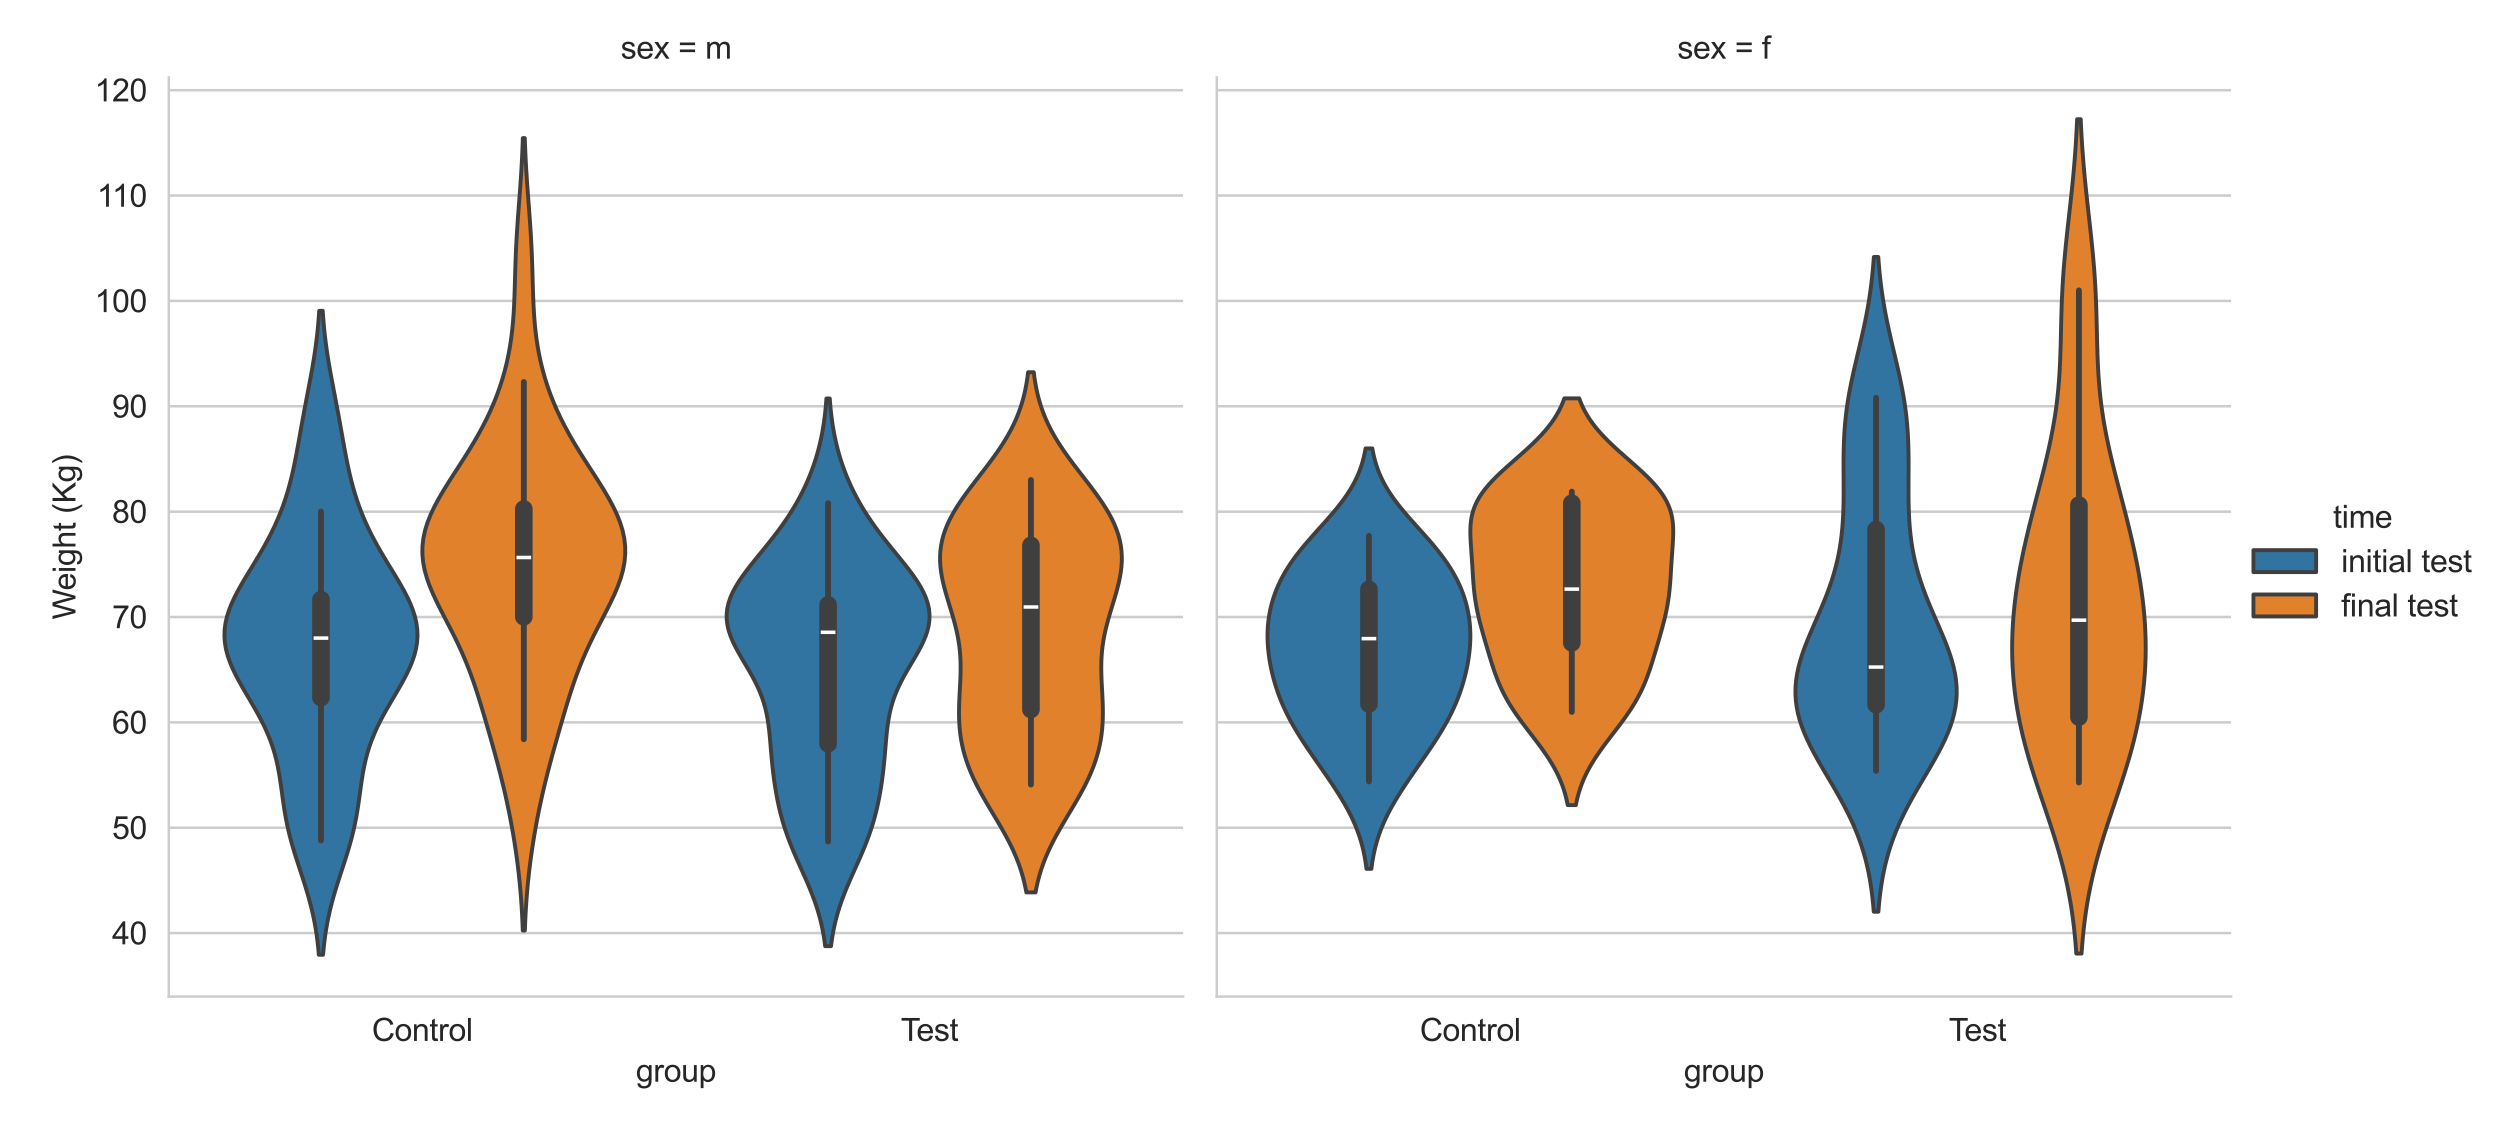 <?xml version="1.0" encoding="utf-8" standalone="no"?>
<!DOCTYPE svg PUBLIC "-//W3C//DTD SVG 1.1//EN"
  "http://www.w3.org/Graphics/SVG/1.1/DTD/svg11.dtd">
<svg xmlns:xlink="http://www.w3.org/1999/xlink" width="797.85pt" height="360pt" viewBox="0 0 797.85 360" xmlns="http://www.w3.org/2000/svg" version="1.1">
 <defs>
  <style type="text/css">*{stroke-linejoin: round; stroke-linecap: butt}</style>
 </defs>
 <g id="figure_1">
  <g id="patch_1">
   <path d="M 0 360 
L 797.85 360 
L 797.85 0 
L 0 0 
z
" style="fill: #ffffff"/>
  </g>
  <g id="axes_1">
   <g id="patch_2">
    <path d="M 53.877 318.04 
L 377.569 318.04 
L 377.569 24.72 
L 53.877 24.72 
z
" style="fill: #ffffff"/>
   </g>
   <g id="matplotlib.axis_1">
    <g id="xtick_1">
     <g id="text_1">
      <!-- Control -->
      <g style="fill: #262626" transform="translate(118.683 332.198) scale(0.1 -0.1)">
       <defs>
        <path id="ArialMT-43" d="M 3763 1606 
L 4369 1453 
Q 4178 706 3683 314 
Q 3188 -78 2472 -78 
Q 1731 -78 1267 223 
Q 803 525 561 1097 
Q 319 1669 319 2325 
Q 319 3041 592 3573 
Q 866 4106 1370 4382 
Q 1875 4659 2481 4659 
Q 3169 4659 3637 4309 
Q 4106 3959 4291 3325 
L 3694 3184 
Q 3534 3684 3231 3912 
Q 2928 4141 2469 4141 
Q 1941 4141 1586 3887 
Q 1231 3634 1087 3207 
Q 944 2781 944 2328 
Q 944 1744 1114 1308 
Q 1284 872 1643 656 
Q 2003 441 2422 441 
Q 2931 441 3284 734 
Q 3638 1028 3763 1606 
z
" transform="scale(0.016)"/>
        <path id="ArialMT-6f" d="M 213 1659 
Q 213 2581 725 3025 
Q 1153 3394 1769 3394 
Q 2453 3394 2887 2945 
Q 3322 2497 3322 1706 
Q 3322 1066 3130 698 
Q 2938 331 2570 128 
Q 2203 -75 1769 -75 
Q 1072 -75 642 372 
Q 213 819 213 1659 
z
M 791 1659 
Q 791 1022 1069 705 
Q 1347 388 1769 388 
Q 2188 388 2466 706 
Q 2744 1025 2744 1678 
Q 2744 2294 2464 2611 
Q 2184 2928 1769 2928 
Q 1347 2928 1069 2612 
Q 791 2297 791 1659 
z
" transform="scale(0.016)"/>
        <path id="ArialMT-6e" d="M 422 0 
L 422 3319 
L 928 3319 
L 928 2847 
Q 1294 3394 1984 3394 
Q 2284 3394 2536 3286 
Q 2788 3178 2913 3003 
Q 3038 2828 3088 2588 
Q 3119 2431 3119 2041 
L 3119 0 
L 2556 0 
L 2556 2019 
Q 2556 2363 2490 2533 
Q 2425 2703 2258 2804 
Q 2091 2906 1866 2906 
Q 1506 2906 1245 2678 
Q 984 2450 984 1813 
L 984 0 
L 422 0 
z
" transform="scale(0.016)"/>
        <path id="ArialMT-74" d="M 1650 503 
L 1731 6 
Q 1494 -44 1306 -44 
Q 1000 -44 831 53 
Q 663 150 594 308 
Q 525 466 525 972 
L 525 2881 
L 113 2881 
L 113 3319 
L 525 3319 
L 525 4141 
L 1084 4478 
L 1084 3319 
L 1650 3319 
L 1650 2881 
L 1084 2881 
L 1084 941 
Q 1084 700 1114 631 
Q 1144 563 1211 522 
Q 1278 481 1403 481 
Q 1497 481 1650 503 
z
" transform="scale(0.016)"/>
        <path id="ArialMT-72" d="M 416 0 
L 416 3319 
L 922 3319 
L 922 2816 
Q 1116 3169 1280 3281 
Q 1444 3394 1641 3394 
Q 1925 3394 2219 3213 
L 2025 2691 
Q 1819 2813 1613 2813 
Q 1428 2813 1281 2702 
Q 1134 2591 1072 2394 
Q 978 2094 978 1738 
L 978 0 
L 416 0 
z
" transform="scale(0.016)"/>
        <path id="ArialMT-6c" d="M 409 0 
L 409 4581 
L 972 4581 
L 972 0 
L 409 0 
z
" transform="scale(0.016)"/>
       </defs>
       <use xlink:href="#ArialMT-43"/>
       <use xlink:href="#ArialMT-6f" x="72.217"/>
       <use xlink:href="#ArialMT-6e" x="127.832"/>
       <use xlink:href="#ArialMT-74" x="183.447"/>
       <use xlink:href="#ArialMT-72" x="211.23"/>
       <use xlink:href="#ArialMT-6f" x="244.531"/>
       <use xlink:href="#ArialMT-6c" x="300.146"/>
      </g>
     </g>
    </g>
    <g id="xtick_2">
     <g id="text_2">
      <!-- Test -->
      <g style="fill: #262626" transform="translate(287.479 332.198) scale(0.1 -0.1)">
       <defs>
        <path id="ArialMT-54" d="M 1659 0 
L 1659 4041 
L 150 4041 
L 150 4581 
L 3781 4581 
L 3781 4041 
L 2266 4041 
L 2266 0 
L 1659 0 
z
" transform="scale(0.016)"/>
        <path id="ArialMT-65" d="M 2694 1069 
L 3275 997 
Q 3138 488 2766 206 
Q 2394 -75 1816 -75 
Q 1088 -75 661 373 
Q 234 822 234 1631 
Q 234 2469 665 2931 
Q 1097 3394 1784 3394 
Q 2450 3394 2872 2941 
Q 3294 2488 3294 1666 
Q 3294 1616 3291 1516 
L 816 1516 
Q 847 969 1125 678 
Q 1403 388 1819 388 
Q 2128 388 2347 550 
Q 2566 713 2694 1069 
z
M 847 1978 
L 2700 1978 
Q 2663 2397 2488 2606 
Q 2219 2931 1791 2931 
Q 1403 2931 1139 2672 
Q 875 2413 847 1978 
z
" transform="scale(0.016)"/>
        <path id="ArialMT-73" d="M 197 991 
L 753 1078 
Q 800 744 1014 566 
Q 1228 388 1613 388 
Q 2000 388 2187 545 
Q 2375 703 2375 916 
Q 2375 1106 2209 1216 
Q 2094 1291 1634 1406 
Q 1016 1563 777 1677 
Q 538 1791 414 1992 
Q 291 2194 291 2438 
Q 291 2659 392 2848 
Q 494 3038 669 3163 
Q 800 3259 1026 3326 
Q 1253 3394 1513 3394 
Q 1903 3394 2198 3281 
Q 2494 3169 2634 2976 
Q 2775 2784 2828 2463 
L 2278 2388 
Q 2241 2644 2061 2787 
Q 1881 2931 1553 2931 
Q 1166 2931 1000 2803 
Q 834 2675 834 2503 
Q 834 2394 903 2306 
Q 972 2216 1119 2156 
Q 1203 2125 1616 2013 
Q 2213 1853 2448 1751 
Q 2684 1650 2818 1456 
Q 2953 1263 2953 975 
Q 2953 694 2789 445 
Q 2625 197 2315 61 
Q 2006 -75 1616 -75 
Q 969 -75 630 194 
Q 291 463 197 991 
z
" transform="scale(0.016)"/>
       </defs>
       <use xlink:href="#ArialMT-54"/>
       <use xlink:href="#ArialMT-65" x="49.959"/>
       <use xlink:href="#ArialMT-73" x="105.574"/>
       <use xlink:href="#ArialMT-74" x="155.574"/>
      </g>
     </g>
    </g>
    <g id="text_3">
     <!-- group -->
     <g style="fill: #262626" transform="translate(202.936 345.226) scale(0.1 -0.1)">
      <defs>
       <path id="ArialMT-67" d="M 319 -275 
L 866 -356 
Q 900 -609 1056 -725 
Q 1266 -881 1628 -881 
Q 2019 -881 2231 -725 
Q 2444 -569 2519 -288 
Q 2563 -116 2559 434 
Q 2191 0 1641 0 
Q 956 0 581 494 
Q 206 988 206 1678 
Q 206 2153 378 2554 
Q 550 2956 876 3175 
Q 1203 3394 1644 3394 
Q 2231 3394 2613 2919 
L 2613 3319 
L 3131 3319 
L 3131 450 
Q 3131 -325 2973 -648 
Q 2816 -972 2473 -1159 
Q 2131 -1347 1631 -1347 
Q 1038 -1347 672 -1080 
Q 306 -813 319 -275 
z
M 784 1719 
Q 784 1066 1043 766 
Q 1303 466 1694 466 
Q 2081 466 2343 764 
Q 2606 1063 2606 1700 
Q 2606 2309 2336 2618 
Q 2066 2928 1684 2928 
Q 1309 2928 1046 2623 
Q 784 2319 784 1719 
z
" transform="scale(0.016)"/>
       <path id="ArialMT-75" d="M 2597 0 
L 2597 488 
Q 2209 -75 1544 -75 
Q 1250 -75 995 37 
Q 741 150 617 320 
Q 494 491 444 738 
Q 409 903 409 1263 
L 409 3319 
L 972 3319 
L 972 1478 
Q 972 1038 1006 884 
Q 1059 663 1231 536 
Q 1403 409 1656 409 
Q 1909 409 2131 539 
Q 2353 669 2445 892 
Q 2538 1116 2538 1541 
L 2538 3319 
L 3100 3319 
L 3100 0 
L 2597 0 
z
" transform="scale(0.016)"/>
       <path id="ArialMT-70" d="M 422 -1272 
L 422 3319 
L 934 3319 
L 934 2888 
Q 1116 3141 1344 3267 
Q 1572 3394 1897 3394 
Q 2322 3394 2647 3175 
Q 2972 2956 3137 2557 
Q 3303 2159 3303 1684 
Q 3303 1175 3120 767 
Q 2938 359 2589 142 
Q 2241 -75 1856 -75 
Q 1575 -75 1351 44 
Q 1128 163 984 344 
L 984 -1272 
L 422 -1272 
z
M 931 1641 
Q 931 1000 1190 694 
Q 1450 388 1819 388 
Q 2194 388 2461 705 
Q 2728 1022 2728 1688 
Q 2728 2322 2467 2637 
Q 2206 2953 1844 2953 
Q 1484 2953 1207 2617 
Q 931 2281 931 1641 
z
" transform="scale(0.016)"/>
      </defs>
      <use xlink:href="#ArialMT-67"/>
      <use xlink:href="#ArialMT-72" x="55.615"/>
      <use xlink:href="#ArialMT-6f" x="88.916"/>
      <use xlink:href="#ArialMT-75" x="144.531"/>
      <use xlink:href="#ArialMT-70" x="200.146"/>
     </g>
    </g>
   </g>
   <g id="matplotlib.axis_2">
    <g id="ytick_1">
     <g id="line2d_1">
      <path d="M 53.877 297.792 
L 377.569 297.792 
" clip-path="url(#p9ba3a9d2d9)" style="fill: none; stroke: #cccccc; stroke-width: 0.8; stroke-linecap: round"/>
     </g>
     <g id="text_4">
      <!-- 40 -->
      <g style="fill: #262626" transform="translate(35.755 301.371) scale(0.1 -0.1)">
       <defs>
        <path id="ArialMT-34" d="M 2069 0 
L 2069 1097 
L 81 1097 
L 81 1613 
L 2172 4581 
L 2631 4581 
L 2631 1613 
L 3250 1613 
L 3250 1097 
L 2631 1097 
L 2631 0 
L 2069 0 
z
M 2069 1613 
L 2069 3678 
L 634 1613 
L 2069 1613 
z
" transform="scale(0.016)"/>
        <path id="ArialMT-30" d="M 266 2259 
Q 266 3072 433 3567 
Q 600 4063 929 4331 
Q 1259 4600 1759 4600 
Q 2128 4600 2406 4451 
Q 2684 4303 2865 4023 
Q 3047 3744 3150 3342 
Q 3253 2941 3253 2259 
Q 3253 1453 3087 958 
Q 2922 463 2592 192 
Q 2263 -78 1759 -78 
Q 1097 -78 719 397 
Q 266 969 266 2259 
z
M 844 2259 
Q 844 1131 1108 757 
Q 1372 384 1759 384 
Q 2147 384 2411 759 
Q 2675 1134 2675 2259 
Q 2675 3391 2411 3762 
Q 2147 4134 1753 4134 
Q 1366 4134 1134 3806 
Q 844 3388 844 2259 
z
" transform="scale(0.016)"/>
       </defs>
       <use xlink:href="#ArialMT-34"/>
       <use xlink:href="#ArialMT-30" x="55.615"/>
      </g>
     </g>
    </g>
    <g id="ytick_2">
     <g id="line2d_2">
      <path d="M 53.877 264.166 
L 377.569 264.166 
" clip-path="url(#p9ba3a9d2d9)" style="fill: none; stroke: #cccccc; stroke-width: 0.8; stroke-linecap: round"/>
     </g>
     <g id="text_5">
      <!-- 50 -->
      <g style="fill: #262626" transform="translate(35.755 267.745) scale(0.1 -0.1)">
       <defs>
        <path id="ArialMT-35" d="M 266 1200 
L 856 1250 
Q 922 819 1161 601 
Q 1400 384 1738 384 
Q 2144 384 2425 690 
Q 2706 997 2706 1503 
Q 2706 1984 2436 2262 
Q 2166 2541 1728 2541 
Q 1456 2541 1237 2417 
Q 1019 2294 894 2097 
L 366 2166 
L 809 4519 
L 3088 4519 
L 3088 3981 
L 1259 3981 
L 1013 2750 
Q 1425 3038 1878 3038 
Q 2478 3038 2890 2622 
Q 3303 2206 3303 1553 
Q 3303 931 2941 478 
Q 2500 -78 1738 -78 
Q 1113 -78 717 272 
Q 322 622 266 1200 
z
" transform="scale(0.016)"/>
       </defs>
       <use xlink:href="#ArialMT-35"/>
       <use xlink:href="#ArialMT-30" x="55.615"/>
      </g>
     </g>
    </g>
    <g id="ytick_3">
     <g id="line2d_3">
      <path d="M 53.877 230.54 
L 377.569 230.54 
" clip-path="url(#p9ba3a9d2d9)" style="fill: none; stroke: #cccccc; stroke-width: 0.8; stroke-linecap: round"/>
     </g>
     <g id="text_6">
      <!-- 60 -->
      <g style="fill: #262626" transform="translate(35.755 234.118) scale(0.1 -0.1)">
       <defs>
        <path id="ArialMT-36" d="M 3184 3459 
L 2625 3416 
Q 2550 3747 2413 3897 
Q 2184 4138 1850 4138 
Q 1581 4138 1378 3988 
Q 1113 3794 959 3422 
Q 806 3050 800 2363 
Q 1003 2672 1297 2822 
Q 1591 2972 1913 2972 
Q 2475 2972 2870 2558 
Q 3266 2144 3266 1488 
Q 3266 1056 3080 686 
Q 2894 316 2569 119 
Q 2244 -78 1831 -78 
Q 1128 -78 684 439 
Q 241 956 241 2144 
Q 241 3472 731 4075 
Q 1159 4600 1884 4600 
Q 2425 4600 2770 4297 
Q 3116 3994 3184 3459 
z
M 888 1484 
Q 888 1194 1011 928 
Q 1134 663 1356 523 
Q 1578 384 1822 384 
Q 2178 384 2434 671 
Q 2691 959 2691 1453 
Q 2691 1928 2437 2201 
Q 2184 2475 1800 2475 
Q 1419 2475 1153 2201 
Q 888 1928 888 1484 
z
" transform="scale(0.016)"/>
       </defs>
       <use xlink:href="#ArialMT-36"/>
       <use xlink:href="#ArialMT-30" x="55.615"/>
      </g>
     </g>
    </g>
    <g id="ytick_4">
     <g id="line2d_4">
      <path d="M 53.877 196.913 
L 377.569 196.913 
" clip-path="url(#p9ba3a9d2d9)" style="fill: none; stroke: #cccccc; stroke-width: 0.8; stroke-linecap: round"/>
     </g>
     <g id="text_7">
      <!-- 70 -->
      <g style="fill: #262626" transform="translate(35.755 200.492) scale(0.1 -0.1)">
       <defs>
        <path id="ArialMT-37" d="M 303 3981 
L 303 4522 
L 3269 4522 
L 3269 4084 
Q 2831 3619 2401 2847 
Q 1972 2075 1738 1259 
Q 1569 684 1522 0 
L 944 0 
Q 953 541 1156 1306 
Q 1359 2072 1739 2783 
Q 2119 3494 2547 3981 
L 303 3981 
z
" transform="scale(0.016)"/>
       </defs>
       <use xlink:href="#ArialMT-37"/>
       <use xlink:href="#ArialMT-30" x="55.615"/>
      </g>
     </g>
    </g>
    <g id="ytick_5">
     <g id="line2d_5">
      <path d="M 53.877 163.287 
L 377.569 163.287 
" clip-path="url(#p9ba3a9d2d9)" style="fill: none; stroke: #cccccc; stroke-width: 0.8; stroke-linecap: round"/>
     </g>
     <g id="text_8">
      <!-- 80 -->
      <g style="fill: #262626" transform="translate(35.755 166.866) scale(0.1 -0.1)">
       <defs>
        <path id="ArialMT-38" d="M 1131 2484 
Q 781 2613 612 2850 
Q 444 3088 444 3419 
Q 444 3919 803 4259 
Q 1163 4600 1759 4600 
Q 2359 4600 2725 4251 
Q 3091 3903 3091 3403 
Q 3091 3084 2923 2848 
Q 2756 2613 2416 2484 
Q 2838 2347 3058 2040 
Q 3278 1734 3278 1309 
Q 3278 722 2862 322 
Q 2447 -78 1769 -78 
Q 1091 -78 675 323 
Q 259 725 259 1325 
Q 259 1772 486 2073 
Q 713 2375 1131 2484 
z
M 1019 3438 
Q 1019 3113 1228 2906 
Q 1438 2700 1772 2700 
Q 2097 2700 2305 2904 
Q 2513 3109 2513 3406 
Q 2513 3716 2298 3927 
Q 2084 4138 1766 4138 
Q 1444 4138 1231 3931 
Q 1019 3725 1019 3438 
z
M 838 1322 
Q 838 1081 952 856 
Q 1066 631 1291 507 
Q 1516 384 1775 384 
Q 2178 384 2440 643 
Q 2703 903 2703 1303 
Q 2703 1709 2433 1975 
Q 2163 2241 1756 2241 
Q 1359 2241 1098 1978 
Q 838 1716 838 1322 
z
" transform="scale(0.016)"/>
       </defs>
       <use xlink:href="#ArialMT-38"/>
       <use xlink:href="#ArialMT-30" x="55.615"/>
      </g>
     </g>
    </g>
    <g id="ytick_6">
     <g id="line2d_6">
      <path d="M 53.877 129.66 
L 377.569 129.66 
" clip-path="url(#p9ba3a9d2d9)" style="fill: none; stroke: #cccccc; stroke-width: 0.8; stroke-linecap: round"/>
     </g>
     <g id="text_9">
      <!-- 90 -->
      <g style="fill: #262626" transform="translate(35.755 133.239) scale(0.1 -0.1)">
       <defs>
        <path id="ArialMT-39" d="M 350 1059 
L 891 1109 
Q 959 728 1153 556 
Q 1347 384 1650 384 
Q 1909 384 2104 503 
Q 2300 622 2425 820 
Q 2550 1019 2634 1356 
Q 2719 1694 2719 2044 
Q 2719 2081 2716 2156 
Q 2547 1888 2255 1720 
Q 1963 1553 1622 1553 
Q 1053 1553 659 1965 
Q 266 2378 266 3053 
Q 266 3750 677 4175 
Q 1088 4600 1706 4600 
Q 2153 4600 2523 4359 
Q 2894 4119 3086 3673 
Q 3278 3228 3278 2384 
Q 3278 1506 3087 986 
Q 2897 466 2520 194 
Q 2144 -78 1638 -78 
Q 1100 -78 759 220 
Q 419 519 350 1059 
z
M 2653 3081 
Q 2653 3566 2395 3850 
Q 2138 4134 1775 4134 
Q 1400 4134 1122 3828 
Q 844 3522 844 3034 
Q 844 2597 1108 2323 
Q 1372 2050 1759 2050 
Q 2150 2050 2401 2323 
Q 2653 2597 2653 3081 
z
" transform="scale(0.016)"/>
       </defs>
       <use xlink:href="#ArialMT-39"/>
       <use xlink:href="#ArialMT-30" x="55.615"/>
      </g>
     </g>
    </g>
    <g id="ytick_7">
     <g id="line2d_7">
      <path d="M 53.877 96.034 
L 377.569 96.034 
" clip-path="url(#p9ba3a9d2d9)" style="fill: none; stroke: #cccccc; stroke-width: 0.8; stroke-linecap: round"/>
     </g>
     <g id="text_10">
      <!-- 100 -->
      <g style="fill: #262626" transform="translate(30.194 99.613) scale(0.1 -0.1)">
       <defs>
        <path id="ArialMT-31" d="M 2384 0 
L 1822 0 
L 1822 3584 
Q 1619 3391 1289 3197 
Q 959 3003 697 2906 
L 697 3450 
Q 1169 3672 1522 3987 
Q 1875 4303 2022 4600 
L 2384 4600 
L 2384 0 
z
" transform="scale(0.016)"/>
       </defs>
       <use xlink:href="#ArialMT-31"/>
       <use xlink:href="#ArialMT-30" x="55.615"/>
       <use xlink:href="#ArialMT-30" x="111.23"/>
      </g>
     </g>
    </g>
    <g id="ytick_8">
     <g id="line2d_8">
      <path d="M 53.877 62.408 
L 377.569 62.408 
" clip-path="url(#p9ba3a9d2d9)" style="fill: none; stroke: #cccccc; stroke-width: 0.8; stroke-linecap: round"/>
     </g>
     <g id="text_11">
      <!-- 110 -->
      <g style="fill: #262626" transform="translate(30.932 65.986) scale(0.1 -0.1)">
       <use xlink:href="#ArialMT-31"/>
       <use xlink:href="#ArialMT-31" x="48.24"/>
       <use xlink:href="#ArialMT-30" x="103.855"/>
      </g>
     </g>
    </g>
    <g id="ytick_9">
     <g id="line2d_9">
      <path d="M 53.877 28.781 
L 377.569 28.781 
" clip-path="url(#p9ba3a9d2d9)" style="fill: none; stroke: #cccccc; stroke-width: 0.8; stroke-linecap: round"/>
     </g>
     <g id="text_12">
      <!-- 120 -->
      <g style="fill: #262626" transform="translate(30.194 32.36) scale(0.1 -0.1)">
       <defs>
        <path id="ArialMT-32" d="M 3222 541 
L 3222 0 
L 194 0 
Q 188 203 259 391 
Q 375 700 629 1000 
Q 884 1300 1366 1694 
Q 2113 2306 2375 2664 
Q 2638 3022 2638 3341 
Q 2638 3675 2398 3904 
Q 2159 4134 1775 4134 
Q 1369 4134 1125 3890 
Q 881 3647 878 3216 
L 300 3275 
Q 359 3922 746 4261 
Q 1134 4600 1788 4600 
Q 2447 4600 2831 4234 
Q 3216 3869 3216 3328 
Q 3216 3053 3103 2787 
Q 2991 2522 2730 2228 
Q 2469 1934 1863 1422 
Q 1356 997 1212 845 
Q 1069 694 975 541 
L 3222 541 
z
" transform="scale(0.016)"/>
       </defs>
       <use xlink:href="#ArialMT-31"/>
       <use xlink:href="#ArialMT-32" x="55.615"/>
       <use xlink:href="#ArialMT-30" x="111.23"/>
      </g>
     </g>
    </g>
    <g id="text_13">
     <!-- Weight (Kg) -->
     <g style="fill: #262626" transform="translate(24.09 197.688) rotate(-90) scale(0.1 -0.1)">
      <defs>
       <path id="ArialMT-57" d="M 1294 0 
L 78 4581 
L 700 4581 
L 1397 1578 
Q 1509 1106 1591 641 
Q 1766 1375 1797 1488 
L 2669 4581 
L 3400 4581 
L 4056 2263 
Q 4303 1400 4413 641 
Q 4500 1075 4641 1638 
L 5359 4581 
L 5969 4581 
L 4713 0 
L 4128 0 
L 3163 3491 
Q 3041 3928 3019 4028 
Q 2947 3713 2884 3491 
L 1913 0 
L 1294 0 
z
" transform="scale(0.016)"/>
       <path id="ArialMT-69" d="M 425 3934 
L 425 4581 
L 988 4581 
L 988 3934 
L 425 3934 
z
M 425 0 
L 425 3319 
L 988 3319 
L 988 0 
L 425 0 
z
" transform="scale(0.016)"/>
       <path id="ArialMT-68" d="M 422 0 
L 422 4581 
L 984 4581 
L 984 2938 
Q 1378 3394 1978 3394 
Q 2347 3394 2619 3248 
Q 2891 3103 3008 2847 
Q 3125 2591 3125 2103 
L 3125 0 
L 2563 0 
L 2563 2103 
Q 2563 2525 2380 2717 
Q 2197 2909 1863 2909 
Q 1613 2909 1392 2779 
Q 1172 2650 1078 2428 
Q 984 2206 984 1816 
L 984 0 
L 422 0 
z
" transform="scale(0.016)"/>
       <path id="ArialMT-20" transform="scale(0.016)"/>
       <path id="ArialMT-28" d="M 1497 -1347 
Q 1031 -759 709 28 
Q 388 816 388 1659 
Q 388 2403 628 3084 
Q 909 3875 1497 4659 
L 1900 4659 
Q 1522 4009 1400 3731 
Q 1209 3300 1100 2831 
Q 966 2247 966 1656 
Q 966 153 1900 -1347 
L 1497 -1347 
z
" transform="scale(0.016)"/>
       <path id="ArialMT-4b" d="M 469 0 
L 469 4581 
L 1075 4581 
L 1075 2309 
L 3350 4581 
L 4172 4581 
L 2250 2725 
L 4256 0 
L 3456 0 
L 1825 2319 
L 1075 1588 
L 1075 0 
L 469 0 
z
" transform="scale(0.016)"/>
       <path id="ArialMT-29" d="M 791 -1347 
L 388 -1347 
Q 1322 153 1322 1656 
Q 1322 2244 1188 2822 
Q 1081 3291 891 3722 
Q 769 4003 388 4659 
L 791 4659 
Q 1378 3875 1659 3084 
Q 1900 2403 1900 1659 
Q 1900 816 1576 28 
Q 1253 -759 791 -1347 
z
" transform="scale(0.016)"/>
      </defs>
      <use xlink:href="#ArialMT-57"/>
      <use xlink:href="#ArialMT-65" x="92.635"/>
      <use xlink:href="#ArialMT-69" x="148.25"/>
      <use xlink:href="#ArialMT-67" x="170.467"/>
      <use xlink:href="#ArialMT-68" x="226.082"/>
      <use xlink:href="#ArialMT-74" x="281.697"/>
      <use xlink:href="#ArialMT-20" x="309.48"/>
      <use xlink:href="#ArialMT-28" x="337.264"/>
      <use xlink:href="#ArialMT-4b" x="370.564"/>
      <use xlink:href="#ArialMT-67" x="437.264"/>
      <use xlink:href="#ArialMT-29" x="492.879"/>
     </g>
    </g>
   </g>
   <g id="PolyCollection_1">
    <defs>
     <path id="m487631116b" d="M 103.106 -55.293 
L 101.756 -55.293 
L 101.567 -57.368 
L 101.338 -59.444 
L 101.066 -61.52 
L 100.746 -63.596 
L 100.376 -65.672 
L 99.953 -67.747 
L 99.479 -69.823 
L 98.954 -71.899 
L 98.384 -73.975 
L 97.772 -76.05 
L 97.128 -78.126 
L 96.461 -80.202 
L 95.782 -82.278 
L 95.103 -84.353 
L 94.436 -86.429 
L 93.793 -88.505 
L 93.185 -90.581 
L 92.619 -92.656 
L 92.103 -94.732 
L 91.639 -96.808 
L 91.226 -98.884 
L 90.86 -100.959 
L 90.534 -103.035 
L 90.235 -105.111 
L 89.951 -107.187 
L 89.665 -109.263 
L 89.36 -111.338 
L 89.018 -113.414 
L 88.622 -115.49 
L 88.158 -117.566 
L 87.611 -119.641 
L 86.972 -121.717 
L 86.234 -123.793 
L 85.395 -125.869 
L 84.459 -127.944 
L 83.431 -130.02 
L 82.326 -132.096 
L 81.158 -134.172 
L 79.949 -136.247 
L 78.724 -138.323 
L 77.511 -140.399 
L 76.338 -142.475 
L 75.236 -144.55 
L 74.235 -146.626 
L 73.363 -148.702 
L 72.647 -150.778 
L 72.108 -152.853 
L 71.763 -154.929 
L 71.623 -157.005 
L 71.691 -159.081 
L 71.966 -161.157 
L 72.44 -163.232 
L 73.097 -165.308 
L 73.92 -167.384 
L 74.883 -169.46 
L 75.961 -171.535 
L 77.126 -173.611 
L 78.352 -175.687 
L 79.611 -177.763 
L 80.879 -179.838 
L 82.136 -181.914 
L 83.362 -183.99 
L 84.543 -186.066 
L 85.669 -188.141 
L 86.732 -190.217 
L 87.727 -192.293 
L 88.651 -194.369 
L 89.505 -196.444 
L 90.289 -198.52 
L 91.008 -200.596 
L 91.664 -202.672 
L 92.262 -204.748 
L 92.808 -206.823 
L 93.307 -208.899 
L 93.768 -210.975 
L 94.196 -213.051 
L 94.6 -215.126 
L 94.985 -217.202 
L 95.36 -219.278 
L 95.729 -221.354 
L 96.099 -223.429 
L 96.473 -225.505 
L 96.852 -227.581 
L 97.239 -229.657 
L 97.633 -231.732 
L 98.03 -233.808 
L 98.429 -235.884 
L 98.824 -237.96 
L 99.212 -240.035 
L 99.587 -242.111 
L 99.944 -244.187 
L 100.281 -246.263 
L 100.593 -248.338 
L 100.877 -250.414 
L 101.133 -252.49 
L 101.36 -254.566 
L 101.557 -256.642 
L 101.727 -258.717 
L 101.871 -260.793 
L 102.991 -260.793 
L 102.991 -260.793 
L 103.135 -258.717 
L 103.304 -256.642 
L 103.502 -254.566 
L 103.729 -252.49 
L 103.985 -250.414 
L 104.269 -248.338 
L 104.581 -246.263 
L 104.917 -244.187 
L 105.275 -242.111 
L 105.65 -240.035 
L 106.038 -237.96 
L 106.433 -235.884 
L 106.832 -233.808 
L 107.229 -231.732 
L 107.622 -229.657 
L 108.009 -227.581 
L 108.389 -225.505 
L 108.763 -223.429 
L 109.132 -221.354 
L 109.502 -219.278 
L 109.877 -217.202 
L 110.262 -215.126 
L 110.665 -213.051 
L 111.094 -210.975 
L 111.554 -208.899 
L 112.054 -206.823 
L 112.6 -204.748 
L 113.198 -202.672 
L 113.854 -200.596 
L 114.572 -198.52 
L 115.357 -196.444 
L 116.211 -194.369 
L 117.135 -192.293 
L 118.13 -190.217 
L 119.192 -188.141 
L 120.318 -186.066 
L 121.5 -183.99 
L 122.726 -181.914 
L 123.982 -179.838 
L 125.251 -177.763 
L 126.51 -175.687 
L 127.735 -173.611 
L 128.901 -171.535 
L 129.979 -169.46 
L 130.942 -167.384 
L 131.764 -165.308 
L 132.422 -163.232 
L 132.895 -161.157 
L 133.171 -159.081 
L 133.239 -157.005 
L 133.099 -154.929 
L 132.753 -152.853 
L 132.214 -150.778 
L 131.498 -148.702 
L 130.627 -146.626 
L 129.626 -144.55 
L 128.524 -142.475 
L 127.351 -140.399 
L 126.137 -138.323 
L 124.912 -136.247 
L 123.704 -134.172 
L 122.536 -132.096 
L 121.43 -130.02 
L 120.403 -127.944 
L 119.466 -125.869 
L 118.628 -123.793 
L 117.89 -121.717 
L 117.251 -119.641 
L 116.704 -117.566 
L 116.239 -115.49 
L 115.844 -113.414 
L 115.502 -111.338 
L 115.197 -109.263 
L 114.911 -107.187 
L 114.627 -105.111 
L 114.328 -103.035 
L 114.002 -100.959 
L 113.636 -98.884 
L 113.223 -96.808 
L 112.759 -94.732 
L 112.243 -92.656 
L 111.677 -90.581 
L 111.069 -88.505 
L 110.426 -86.429 
L 109.759 -84.353 
L 109.08 -82.278 
L 108.401 -80.202 
L 107.734 -78.126 
L 107.089 -76.05 
L 106.478 -73.975 
L 105.907 -71.899 
L 105.383 -69.823 
L 104.908 -67.747 
L 104.486 -65.672 
L 104.116 -63.596 
L 103.796 -61.52 
L 103.523 -59.444 
L 103.295 -57.368 
L 103.106 -55.293 
z
" style="stroke: #3f3f3f; stroke-width: 1.25"/>
    </defs>
    <g clip-path="url(#p9ba3a9d2d9)">
     <use xlink:href="#m487631116b" x="0" y="360" style="fill: #3274a1; stroke: #3f3f3f; stroke-width: 1.25"/>
    </g>
   </g>
   <g id="PolyCollection_2">
    <defs>
     <path id="m765f6ea62c" d="M 167.5 -63.04 
L 166.839 -63.04 
L 166.737 -65.594 
L 166.613 -68.148 
L 166.463 -70.703 
L 166.286 -73.257 
L 166.079 -75.812 
L 165.843 -78.366 
L 165.575 -80.921 
L 165.277 -83.475 
L 164.947 -86.029 
L 164.588 -88.584 
L 164.198 -91.138 
L 163.779 -93.693 
L 163.33 -96.247 
L 162.852 -98.802 
L 162.344 -101.356 
L 161.807 -103.91 
L 161.24 -106.465 
L 160.644 -109.019 
L 160.021 -111.574 
L 159.371 -114.128 
L 158.7 -116.682 
L 158.009 -119.237 
L 157.303 -121.791 
L 156.586 -124.346 
L 155.859 -126.9 
L 155.123 -129.455 
L 154.376 -132.009 
L 153.614 -134.563 
L 152.831 -137.118 
L 152.016 -139.672 
L 151.158 -142.227 
L 150.248 -144.781 
L 149.274 -147.336 
L 148.23 -149.89 
L 147.111 -152.444 
L 145.92 -154.999 
L 144.665 -157.553 
L 143.364 -160.108 
L 142.038 -162.662 
L 140.719 -165.217 
L 139.441 -167.771 
L 138.244 -170.325 
L 137.168 -172.88 
L 136.252 -175.434 
L 135.534 -177.989 
L 135.042 -180.543 
L 134.8 -183.098 
L 134.822 -185.652 
L 135.111 -188.206 
L 135.662 -190.761 
L 136.46 -193.315 
L 137.48 -195.87 
L 138.695 -198.424 
L 140.069 -200.978 
L 141.567 -203.533 
L 143.151 -206.087 
L 144.785 -208.642 
L 146.437 -211.196 
L 148.077 -213.751 
L 149.681 -216.305 
L 151.226 -218.859 
L 152.7 -221.414 
L 154.089 -223.968 
L 155.386 -226.523 
L 156.587 -229.077 
L 157.689 -231.632 
L 158.694 -234.186 
L 159.601 -236.74 
L 160.413 -239.295 
L 161.132 -241.849 
L 161.761 -244.404 
L 162.304 -246.958 
L 162.765 -249.513 
L 163.149 -252.067 
L 163.461 -254.621 
L 163.71 -257.176 
L 163.904 -259.73 
L 164.052 -262.285 
L 164.164 -264.839 
L 164.253 -267.394 
L 164.327 -269.948 
L 164.398 -272.502 
L 164.475 -275.057 
L 164.564 -277.611 
L 164.67 -280.166 
L 164.796 -282.72 
L 164.943 -285.274 
L 165.108 -287.829 
L 165.287 -290.383 
L 165.477 -292.938 
L 165.671 -295.492 
L 165.864 -298.047 
L 166.051 -300.601 
L 166.227 -303.155 
L 166.388 -305.71 
L 166.533 -308.264 
L 166.66 -310.819 
L 166.769 -313.373 
L 166.86 -315.928 
L 167.479 -315.928 
L 167.479 -315.928 
L 167.57 -313.373 
L 167.678 -310.819 
L 167.805 -308.264 
L 167.95 -305.71 
L 168.112 -303.155 
L 168.288 -300.601 
L 168.475 -298.047 
L 168.668 -295.492 
L 168.862 -292.938 
L 169.051 -290.383 
L 169.231 -287.829 
L 169.396 -285.274 
L 169.542 -282.72 
L 169.668 -280.166 
L 169.775 -277.611 
L 169.864 -275.057 
L 169.94 -272.502 
L 170.011 -269.948 
L 170.086 -267.394 
L 170.174 -264.839 
L 170.287 -262.285 
L 170.435 -259.73 
L 170.628 -257.176 
L 170.877 -254.621 
L 171.19 -252.067 
L 171.574 -249.513 
L 172.035 -246.958 
L 172.578 -244.404 
L 173.207 -241.849 
L 173.926 -239.295 
L 174.738 -236.74 
L 175.645 -234.186 
L 176.649 -231.632 
L 177.752 -229.077 
L 178.953 -226.523 
L 180.25 -223.968 
L 181.639 -221.414 
L 183.112 -218.859 
L 184.658 -216.305 
L 186.261 -213.751 
L 187.901 -211.196 
L 189.553 -208.642 
L 191.188 -206.087 
L 192.772 -203.533 
L 194.269 -200.978 
L 195.644 -198.424 
L 196.858 -195.87 
L 197.879 -193.315 
L 198.676 -190.761 
L 199.227 -188.206 
L 199.517 -185.652 
L 199.539 -183.098 
L 199.297 -180.543 
L 198.805 -177.989 
L 198.086 -175.434 
L 197.171 -172.88 
L 196.095 -170.325 
L 194.897 -167.771 
L 193.62 -165.217 
L 192.3 -162.662 
L 190.975 -160.108 
L 189.673 -157.553 
L 188.419 -154.999 
L 187.228 -152.444 
L 186.109 -149.89 
L 185.064 -147.336 
L 184.091 -144.781 
L 183.18 -142.227 
L 182.323 -139.672 
L 181.508 -137.118 
L 180.724 -134.563 
L 179.962 -132.009 
L 179.216 -129.455 
L 178.48 -126.9 
L 177.753 -124.346 
L 177.035 -121.791 
L 176.329 -119.237 
L 175.639 -116.682 
L 174.967 -114.128 
L 174.318 -111.574 
L 173.694 -109.019 
L 173.098 -106.465 
L 172.531 -103.91 
L 171.994 -101.356 
L 171.487 -98.802 
L 171.009 -96.247 
L 170.56 -93.693 
L 170.141 -91.138 
L 169.751 -88.584 
L 169.391 -86.029 
L 169.062 -83.475 
L 168.763 -80.921 
L 168.496 -78.366 
L 168.259 -75.812 
L 168.053 -73.257 
L 167.876 -70.703 
L 167.726 -68.148 
L 167.601 -65.594 
L 167.5 -63.04 
z
" style="stroke: #3f3f3f; stroke-width: 1.25"/>
    </defs>
    <g clip-path="url(#p9ba3a9d2d9)">
     <use xlink:href="#m765f6ea62c" x="0" y="360" style="fill: #e1812c; stroke: #3f3f3f; stroke-width: 1.25"/>
    </g>
   </g>
   <g id="PolyCollection_3">
    <defs>
     <path id="ma00bcce070" d="M 265.205 -58.045 
L 263.348 -58.045 
L 263.114 -59.811 
L 262.835 -61.576 
L 262.508 -63.342 
L 262.129 -65.107 
L 261.697 -66.872 
L 261.209 -68.638 
L 260.665 -70.403 
L 260.068 -72.169 
L 259.421 -73.934 
L 258.728 -75.7 
L 257.997 -77.465 
L 257.236 -79.23 
L 256.454 -80.996 
L 255.662 -82.761 
L 254.87 -84.527 
L 254.088 -86.292 
L 253.327 -88.057 
L 252.594 -89.823 
L 251.898 -91.588 
L 251.243 -93.354 
L 250.633 -95.119 
L 250.07 -96.884 
L 249.554 -98.65 
L 249.083 -100.415 
L 248.655 -102.181 
L 248.267 -103.946 
L 247.916 -105.711 
L 247.599 -107.477 
L 247.313 -109.242 
L 247.054 -111.008 
L 246.822 -112.773 
L 246.614 -114.538 
L 246.427 -116.304 
L 246.258 -118.069 
L 246.103 -119.835 
L 245.956 -121.6 
L 245.807 -123.365 
L 245.648 -125.131 
L 245.467 -126.896 
L 245.25 -128.662 
L 244.982 -130.427 
L 244.651 -132.192 
L 244.243 -133.958 
L 243.747 -135.723 
L 243.156 -137.489 
L 242.466 -139.254 
L 241.68 -141.019 
L 240.805 -142.785 
L 239.854 -144.55 
L 238.846 -146.316 
L 237.805 -148.081 
L 236.76 -149.846 
L 235.742 -151.612 
L 234.783 -153.377 
L 233.916 -155.143 
L 233.172 -156.908 
L 232.578 -158.674 
L 232.159 -160.439 
L 231.931 -162.204 
L 231.908 -163.97 
L 232.093 -165.735 
L 232.485 -167.501 
L 233.076 -169.266 
L 233.852 -171.031 
L 234.796 -172.797 
L 235.885 -174.562 
L 237.094 -176.328 
L 238.398 -178.093 
L 239.772 -179.858 
L 241.19 -181.624 
L 242.628 -183.389 
L 244.067 -185.155 
L 245.488 -186.92 
L 246.877 -188.685 
L 248.222 -190.451 
L 249.515 -192.216 
L 250.749 -193.982 
L 251.921 -195.747 
L 253.03 -197.512 
L 254.075 -199.278 
L 255.056 -201.043 
L 255.975 -202.809 
L 256.834 -204.574 
L 257.635 -206.339 
L 258.379 -208.105 
L 259.067 -209.87 
L 259.702 -211.636 
L 260.284 -213.401 
L 260.815 -215.166 
L 261.296 -216.932 
L 261.73 -218.697 
L 262.117 -220.463 
L 262.46 -222.228 
L 262.761 -223.993 
L 263.024 -225.759 
L 263.25 -227.524 
L 263.443 -229.29 
L 263.606 -231.055 
L 263.742 -232.821 
L 264.812 -232.821 
L 264.812 -232.821 
L 264.948 -231.055 
L 265.111 -229.29 
L 265.304 -227.524 
L 265.53 -225.759 
L 265.793 -223.993 
L 266.094 -222.228 
L 266.437 -220.463 
L 266.824 -218.697 
L 267.258 -216.932 
L 267.739 -215.166 
L 268.27 -213.401 
L 268.852 -211.636 
L 269.487 -209.87 
L 270.175 -208.105 
L 270.919 -206.339 
L 271.719 -204.574 
L 272.579 -202.809 
L 273.498 -201.043 
L 274.479 -199.278 
L 275.524 -197.512 
L 276.632 -195.747 
L 277.805 -193.982 
L 279.039 -192.216 
L 280.331 -190.451 
L 281.676 -188.685 
L 283.065 -186.92 
L 284.487 -185.155 
L 285.926 -183.389 
L 287.364 -181.624 
L 288.782 -179.858 
L 290.155 -178.093 
L 291.46 -176.328 
L 292.669 -174.562 
L 293.758 -172.797 
L 294.702 -171.031 
L 295.478 -169.266 
L 296.069 -167.501 
L 296.461 -165.735 
L 296.646 -163.97 
L 296.622 -162.204 
L 296.395 -160.439 
L 295.976 -158.674 
L 295.382 -156.908 
L 294.638 -155.143 
L 293.771 -153.377 
L 292.812 -151.612 
L 291.794 -149.846 
L 290.749 -148.081 
L 289.708 -146.316 
L 288.7 -144.55 
L 287.749 -142.785 
L 286.874 -141.019 
L 286.088 -139.254 
L 285.398 -137.489 
L 284.807 -135.723 
L 284.311 -133.958 
L 283.903 -132.192 
L 283.571 -130.427 
L 283.304 -128.662 
L 283.087 -126.896 
L 282.906 -125.131 
L 282.747 -123.365 
L 282.598 -121.6 
L 282.451 -119.835 
L 282.295 -118.069 
L 282.127 -116.304 
L 281.94 -114.538 
L 281.732 -112.773 
L 281.5 -111.008 
L 281.241 -109.242 
L 280.955 -107.477 
L 280.637 -105.711 
L 280.287 -103.946 
L 279.899 -102.181 
L 279.471 -100.415 
L 279 -98.65 
L 278.484 -96.884 
L 277.921 -95.119 
L 277.311 -93.354 
L 276.656 -91.588 
L 275.96 -89.823 
L 275.227 -88.057 
L 274.466 -86.292 
L 273.684 -84.527 
L 272.892 -82.761 
L 272.1 -80.996 
L 271.318 -79.23 
L 270.557 -77.465 
L 269.826 -75.7 
L 269.133 -73.934 
L 268.486 -72.169 
L 267.889 -70.403 
L 267.345 -68.638 
L 266.857 -66.872 
L 266.425 -65.107 
L 266.046 -63.342 
L 265.719 -61.576 
L 265.44 -59.811 
L 265.205 -58.045 
z
" style="stroke: #3f3f3f; stroke-width: 1.25"/>
    </defs>
    <g clip-path="url(#p9ba3a9d2d9)">
     <use xlink:href="#ma00bcce070" x="0" y="360" style="fill: #3274a1; stroke: #3f3f3f; stroke-width: 1.25"/>
    </g>
   </g>
   <g id="PolyCollection_4">
    <defs>
     <path id="m7aedd0b739" d="M 330.482 -75.211 
L 327.549 -75.211 
L 327.225 -76.888 
L 326.848 -78.565 
L 326.414 -80.242 
L 325.921 -81.918 
L 325.366 -83.595 
L 324.748 -85.272 
L 324.067 -86.949 
L 323.325 -88.625 
L 322.525 -90.302 
L 321.672 -91.979 
L 320.771 -93.656 
L 319.832 -95.332 
L 318.861 -97.009 
L 317.87 -98.686 
L 316.868 -100.363 
L 315.867 -102.039 
L 314.876 -103.716 
L 313.908 -105.393 
L 312.972 -107.07 
L 312.076 -108.747 
L 311.229 -110.423 
L 310.437 -112.1 
L 309.706 -113.777 
L 309.04 -115.454 
L 308.442 -117.13 
L 307.913 -118.807 
L 307.454 -120.484 
L 307.066 -122.161 
L 306.745 -123.837 
L 306.491 -125.514 
L 306.3 -127.191 
L 306.167 -128.868 
L 306.089 -130.544 
L 306.058 -132.221 
L 306.069 -133.898 
L 306.114 -135.575 
L 306.183 -137.251 
L 306.268 -138.928 
L 306.359 -140.605 
L 306.445 -142.282 
L 306.515 -143.959 
L 306.561 -145.635 
L 306.571 -147.312 
L 306.539 -148.989 
L 306.457 -150.666 
L 306.319 -152.342 
L 306.124 -154.019 
L 305.87 -155.696 
L 305.558 -157.373 
L 305.192 -159.049 
L 304.778 -160.726 
L 304.323 -162.403 
L 303.838 -164.08 
L 303.334 -165.756 
L 302.821 -167.433 
L 302.315 -169.11 
L 301.827 -170.787 
L 301.371 -172.463 
L 300.962 -174.14 
L 300.611 -175.817 
L 300.33 -177.494 
L 300.131 -179.171 
L 300.024 -180.847 
L 300.017 -182.524 
L 300.117 -184.201 
L 300.33 -185.878 
L 300.658 -187.554 
L 301.103 -189.231 
L 301.665 -190.908 
L 302.341 -192.585 
L 303.126 -194.261 
L 304.015 -195.938 
L 304.997 -197.615 
L 306.064 -199.292 
L 307.204 -200.968 
L 308.404 -202.645 
L 309.649 -204.322 
L 310.927 -205.999 
L 312.223 -207.676 
L 313.521 -209.352 
L 314.809 -211.029 
L 316.074 -212.706 
L 317.302 -214.383 
L 318.484 -216.059 
L 319.611 -217.736 
L 320.674 -219.413 
L 321.669 -221.09 
L 322.59 -222.766 
L 323.436 -224.443 
L 324.206 -226.12 
L 324.9 -227.797 
L 325.52 -229.473 
L 326.069 -231.15 
L 326.55 -232.827 
L 326.969 -234.504 
L 327.33 -236.18 
L 327.638 -237.857 
L 327.899 -239.534 
L 328.117 -241.211 
L 329.913 -241.211 
L 329.913 -241.211 
L 330.132 -239.534 
L 330.393 -237.857 
L 330.701 -236.18 
L 331.062 -234.504 
L 331.48 -232.827 
L 331.962 -231.15 
L 332.511 -229.473 
L 333.131 -227.797 
L 333.825 -226.12 
L 334.594 -224.443 
L 335.44 -222.766 
L 336.362 -221.09 
L 337.357 -219.413 
L 338.42 -217.736 
L 339.547 -216.059 
L 340.729 -214.383 
L 341.957 -212.706 
L 343.221 -211.029 
L 344.509 -209.352 
L 345.808 -207.676 
L 347.103 -205.999 
L 348.381 -204.322 
L 349.627 -202.645 
L 350.827 -200.968 
L 351.966 -199.292 
L 353.033 -197.615 
L 354.016 -195.938 
L 354.904 -194.261 
L 355.69 -192.585 
L 356.366 -190.908 
L 356.928 -189.231 
L 357.373 -187.554 
L 357.701 -185.878 
L 357.913 -184.201 
L 358.013 -182.524 
L 358.007 -180.847 
L 357.899 -179.171 
L 357.701 -177.494 
L 357.42 -175.817 
L 357.069 -174.14 
L 356.659 -172.463 
L 356.204 -170.787 
L 355.716 -169.11 
L 355.209 -167.433 
L 354.697 -165.756 
L 354.192 -164.08 
L 353.707 -162.403 
L 353.253 -160.726 
L 352.839 -159.049 
L 352.473 -157.373 
L 352.161 -155.696 
L 351.907 -154.019 
L 351.711 -152.342 
L 351.574 -150.666 
L 351.492 -148.989 
L 351.46 -147.312 
L 351.47 -145.635 
L 351.515 -143.959 
L 351.586 -142.282 
L 351.672 -140.605 
L 351.762 -138.928 
L 351.847 -137.251 
L 351.917 -135.575 
L 351.961 -133.898 
L 351.972 -132.221 
L 351.942 -130.544 
L 351.863 -128.868 
L 351.731 -127.191 
L 351.54 -125.514 
L 351.285 -123.837 
L 350.965 -122.161 
L 350.576 -120.484 
L 350.118 -118.807 
L 349.589 -117.13 
L 348.991 -115.454 
L 348.325 -113.777 
L 347.594 -112.1 
L 346.802 -110.423 
L 345.955 -108.747 
L 345.059 -107.07 
L 344.122 -105.393 
L 343.154 -103.716 
L 342.164 -102.039 
L 341.163 -100.363 
L 340.161 -98.686 
L 339.17 -97.009 
L 338.199 -95.332 
L 337.259 -93.656 
L 336.359 -91.979 
L 335.505 -90.302 
L 334.705 -88.625 
L 333.963 -86.949 
L 333.283 -85.272 
L 332.665 -83.595 
L 332.11 -81.918 
L 331.617 -80.242 
L 331.183 -78.565 
L 330.806 -76.888 
L 330.482 -75.211 
z
" style="stroke: #3f3f3f; stroke-width: 1.25"/>
    </defs>
    <g clip-path="url(#p9ba3a9d2d9)">
     <use xlink:href="#m7aedd0b739" x="0" y="360" style="fill: #e1812c; stroke: #3f3f3f; stroke-width: 1.25"/>
    </g>
   </g>
   <g id="line2d_10">
    <path d="M 102.431 268.201 
L 102.431 163.287 
" clip-path="url(#p9ba3a9d2d9)" style="fill: none; stroke: #3f3f3f; stroke-width: 1.875; stroke-linecap: round"/>
   </g>
   <g id="line2d_11">
    <path d="M 102.431 222.637 
L 102.431 191.365 
" clip-path="url(#p9ba3a9d2d9)" style="fill: none; stroke: #3f3f3f; stroke-width: 5.625; stroke-linecap: round"/>
   </g>
   <g id="line2d_12">
    <path d="M 102.431 203.638 
" clip-path="url(#p9ba3a9d2d9)" style="fill: none; stroke: #3f3f3f; stroke-width: 1.5; stroke-linecap: round"/>
    <defs>
     <path id="m4f8ba21dce" d="M 2.344 0 
L -2.344 -0 
" style="stroke: #ffffff; stroke-width: 1.125"/>
    </defs>
    <g clip-path="url(#p9ba3a9d2d9)">
     <use xlink:href="#m4f8ba21dce" x="102.431" y="203.638" style="fill: #ffffff; stroke: #ffffff; stroke-width: 1.125"/>
    </g>
   </g>
   <g id="line2d_13">
    <path d="M 167.169 235.92 
L 167.169 121.926 
" clip-path="url(#p9ba3a9d2d9)" style="fill: none; stroke: #3f3f3f; stroke-width: 1.875; stroke-linecap: round"/>
   </g>
   <g id="line2d_14">
    <path d="M 167.169 196.829 
L 167.169 162.446 
" clip-path="url(#p9ba3a9d2d9)" style="fill: none; stroke: #3f3f3f; stroke-width: 5.625; stroke-linecap: round"/>
   </g>
   <g id="line2d_15">
    <path d="M 167.169 177.914 
" clip-path="url(#p9ba3a9d2d9)" style="fill: none; stroke: #3f3f3f; stroke-width: 1.5; stroke-linecap: round"/>
    <g clip-path="url(#p9ba3a9d2d9)">
     <use xlink:href="#m4f8ba21dce" x="167.169" y="177.914" style="fill: #ffffff; stroke: #ffffff; stroke-width: 1.125"/>
    </g>
   </g>
   <g id="line2d_16">
    <path d="M 264.277 268.537 
L 264.277 160.597 
" clip-path="url(#p9ba3a9d2d9)" style="fill: none; stroke: #3f3f3f; stroke-width: 1.875; stroke-linecap: round"/>
   </g>
   <g id="line2d_17">
    <path d="M 264.277 237.349 
L 264.277 193.046 
" clip-path="url(#p9ba3a9d2d9)" style="fill: none; stroke: #3f3f3f; stroke-width: 5.625; stroke-linecap: round"/>
   </g>
   <g id="line2d_18">
    <path d="M 264.277 201.789 
" clip-path="url(#p9ba3a9d2d9)" style="fill: none; stroke: #3f3f3f; stroke-width: 1.5; stroke-linecap: round"/>
    <g clip-path="url(#p9ba3a9d2d9)">
     <use xlink:href="#m4f8ba21dce" x="264.277" y="201.789" style="fill: #ffffff; stroke: #ffffff; stroke-width: 1.125"/>
    </g>
   </g>
   <g id="line2d_19">
    <path d="M 329.015 250.379 
L 329.015 153.199 
" clip-path="url(#p9ba3a9d2d9)" style="fill: none; stroke: #3f3f3f; stroke-width: 1.875; stroke-linecap: round"/>
   </g>
   <g id="line2d_20">
    <path d="M 329.015 226.42 
L 329.015 174.047 
" clip-path="url(#p9ba3a9d2d9)" style="fill: none; stroke: #3f3f3f; stroke-width: 5.625; stroke-linecap: round"/>
   </g>
   <g id="line2d_21">
    <path d="M 329.015 193.719 
" clip-path="url(#p9ba3a9d2d9)" style="fill: none; stroke: #3f3f3f; stroke-width: 1.5; stroke-linecap: round"/>
    <g clip-path="url(#p9ba3a9d2d9)">
     <use xlink:href="#m4f8ba21dce" x="329.015" y="193.719" style="fill: #ffffff; stroke: #ffffff; stroke-width: 1.125"/>
    </g>
   </g>
   <g id="patch_3">
    <path d="M 53.877 318.04 
L 53.877 24.72 
" style="fill: none; stroke: #cccccc; stroke-width: 0.8; stroke-linejoin: miter; stroke-linecap: square"/>
   </g>
   <g id="patch_4">
    <path d="M 53.877 318.04 
L 377.569 318.04 
" style="fill: none; stroke: #cccccc; stroke-width: 0.8; stroke-linejoin: miter; stroke-linecap: square"/>
   </g>
   <g id="text_14">
    <!-- sex = m -->
    <g style="fill: #262626" transform="translate(198.079 18.72) scale(0.1 -0.1)">
     <defs>
      <path id="ArialMT-78" d="M 47 0 
L 1259 1725 
L 138 3319 
L 841 3319 
L 1350 2541 
Q 1494 2319 1581 2169 
Q 1719 2375 1834 2534 
L 2394 3319 
L 3066 3319 
L 1919 1756 
L 3153 0 
L 2463 0 
L 1781 1031 
L 1600 1309 
L 728 0 
L 47 0 
z
" transform="scale(0.016)"/>
      <path id="ArialMT-3d" d="M 3381 2694 
L 356 2694 
L 356 3219 
L 3381 3219 
L 3381 2694 
z
M 3381 1303 
L 356 1303 
L 356 1828 
L 3381 1828 
L 3381 1303 
z
" transform="scale(0.016)"/>
      <path id="ArialMT-6d" d="M 422 0 
L 422 3319 
L 925 3319 
L 925 2853 
Q 1081 3097 1340 3245 
Q 1600 3394 1931 3394 
Q 2300 3394 2536 3241 
Q 2772 3088 2869 2813 
Q 3263 3394 3894 3394 
Q 4388 3394 4653 3120 
Q 4919 2847 4919 2278 
L 4919 0 
L 4359 0 
L 4359 2091 
Q 4359 2428 4304 2576 
Q 4250 2725 4106 2815 
Q 3963 2906 3769 2906 
Q 3419 2906 3187 2673 
Q 2956 2441 2956 1928 
L 2956 0 
L 2394 0 
L 2394 2156 
Q 2394 2531 2256 2718 
Q 2119 2906 1806 2906 
Q 1569 2906 1367 2781 
Q 1166 2656 1075 2415 
Q 984 2175 984 1722 
L 984 0 
L 422 0 
z
" transform="scale(0.016)"/>
     </defs>
     <use xlink:href="#ArialMT-73"/>
     <use xlink:href="#ArialMT-65" x="50"/>
     <use xlink:href="#ArialMT-78" x="105.615"/>
     <use xlink:href="#ArialMT-20" x="155.615"/>
     <use xlink:href="#ArialMT-3d" x="183.398"/>
     <use xlink:href="#ArialMT-20" x="241.797"/>
     <use xlink:href="#ArialMT-6d" x="269.58"/>
    </g>
   </g>
  </g>
  <g id="axes_2">
   <g id="patch_5">
    <path d="M 388.329 318.04 
L 712.021 318.04 
L 712.021 24.72 
L 388.329 24.72 
z
" style="fill: #ffffff"/>
   </g>
   <g id="matplotlib.axis_3">
    <g id="xtick_3">
     <g id="text_15">
      <!-- Control -->
      <g style="fill: #262626" transform="translate(453.135 332.198) scale(0.1 -0.1)">
       <use xlink:href="#ArialMT-43"/>
       <use xlink:href="#ArialMT-6f" x="72.217"/>
       <use xlink:href="#ArialMT-6e" x="127.832"/>
       <use xlink:href="#ArialMT-74" x="183.447"/>
       <use xlink:href="#ArialMT-72" x="211.23"/>
       <use xlink:href="#ArialMT-6f" x="244.531"/>
       <use xlink:href="#ArialMT-6c" x="300.146"/>
      </g>
     </g>
    </g>
    <g id="xtick_4">
     <g id="text_16">
      <!-- Test -->
      <g style="fill: #262626" transform="translate(621.931 332.198) scale(0.1 -0.1)">
       <use xlink:href="#ArialMT-54"/>
       <use xlink:href="#ArialMT-65" x="49.959"/>
       <use xlink:href="#ArialMT-73" x="105.574"/>
       <use xlink:href="#ArialMT-74" x="155.574"/>
      </g>
     </g>
    </g>
    <g id="text_17">
     <!-- group -->
     <g style="fill: #262626" transform="translate(537.389 345.226) scale(0.1 -0.1)">
      <use xlink:href="#ArialMT-67"/>
      <use xlink:href="#ArialMT-72" x="55.615"/>
      <use xlink:href="#ArialMT-6f" x="88.916"/>
      <use xlink:href="#ArialMT-75" x="144.531"/>
      <use xlink:href="#ArialMT-70" x="200.146"/>
     </g>
    </g>
   </g>
   <g id="matplotlib.axis_4">
    <g id="ytick_10">
     <g id="line2d_22">
      <path d="M 388.329 297.792 
L 712.021 297.792 
" clip-path="url(#p2416774257)" style="fill: none; stroke: #cccccc; stroke-width: 0.8; stroke-linecap: round"/>
     </g>
    </g>
    <g id="ytick_11">
     <g id="line2d_23">
      <path d="M 388.329 264.166 
L 712.021 264.166 
" clip-path="url(#p2416774257)" style="fill: none; stroke: #cccccc; stroke-width: 0.8; stroke-linecap: round"/>
     </g>
    </g>
    <g id="ytick_12">
     <g id="line2d_24">
      <path d="M 388.329 230.54 
L 712.021 230.54 
" clip-path="url(#p2416774257)" style="fill: none; stroke: #cccccc; stroke-width: 0.8; stroke-linecap: round"/>
     </g>
    </g>
    <g id="ytick_13">
     <g id="line2d_25">
      <path d="M 388.329 196.913 
L 712.021 196.913 
" clip-path="url(#p2416774257)" style="fill: none; stroke: #cccccc; stroke-width: 0.8; stroke-linecap: round"/>
     </g>
    </g>
    <g id="ytick_14">
     <g id="line2d_26">
      <path d="M 388.329 163.287 
L 712.021 163.287 
" clip-path="url(#p2416774257)" style="fill: none; stroke: #cccccc; stroke-width: 0.8; stroke-linecap: round"/>
     </g>
    </g>
    <g id="ytick_15">
     <g id="line2d_27">
      <path d="M 388.329 129.66 
L 712.021 129.66 
" clip-path="url(#p2416774257)" style="fill: none; stroke: #cccccc; stroke-width: 0.8; stroke-linecap: round"/>
     </g>
    </g>
    <g id="ytick_16">
     <g id="line2d_28">
      <path d="M 388.329 96.034 
L 712.021 96.034 
" clip-path="url(#p2416774257)" style="fill: none; stroke: #cccccc; stroke-width: 0.8; stroke-linecap: round"/>
     </g>
    </g>
    <g id="ytick_17">
     <g id="line2d_29">
      <path d="M 388.329 62.408 
L 712.021 62.408 
" clip-path="url(#p2416774257)" style="fill: none; stroke: #cccccc; stroke-width: 0.8; stroke-linecap: round"/>
     </g>
    </g>
    <g id="ytick_18">
     <g id="line2d_30">
      <path d="M 388.329 28.781 
L 712.021 28.781 
" clip-path="url(#p2416774257)" style="fill: none; stroke: #cccccc; stroke-width: 0.8; stroke-linecap: round"/>
     </g>
    </g>
   </g>
   <g id="PolyCollection_5">
    <defs>
     <path id="m166d2a2f61" d="M 437.667 -82.72 
L 436.099 -82.72 
L 435.922 -84.075 
L 435.714 -85.431 
L 435.473 -86.786 
L 435.196 -88.141 
L 434.88 -89.496 
L 434.523 -90.852 
L 434.122 -92.207 
L 433.677 -93.562 
L 433.186 -94.917 
L 432.65 -96.272 
L 432.068 -97.628 
L 431.441 -98.983 
L 430.771 -100.338 
L 430.06 -101.693 
L 429.31 -103.049 
L 428.525 -104.404 
L 427.706 -105.759 
L 426.858 -107.114 
L 425.984 -108.47 
L 425.089 -109.825 
L 424.175 -111.18 
L 423.248 -112.535 
L 422.31 -113.891 
L 421.366 -115.246 
L 420.421 -116.601 
L 419.478 -117.956 
L 418.541 -119.312 
L 417.614 -120.667 
L 416.703 -122.022 
L 415.809 -123.377 
L 414.939 -124.733 
L 414.094 -126.088 
L 413.28 -127.443 
L 412.497 -128.798 
L 411.75 -130.153 
L 411.039 -131.509 
L 410.367 -132.864 
L 409.734 -134.219 
L 409.14 -135.574 
L 408.586 -136.93 
L 408.069 -138.285 
L 407.59 -139.64 
L 407.148 -140.995 
L 406.74 -142.351 
L 406.366 -143.706 
L 406.026 -145.061 
L 405.718 -146.416 
L 405.443 -147.772 
L 405.201 -149.127 
L 404.994 -150.482 
L 404.821 -151.837 
L 404.685 -153.193 
L 404.587 -154.548 
L 404.53 -155.903 
L 404.514 -157.258 
L 404.542 -158.613 
L 404.615 -159.969 
L 404.735 -161.324 
L 404.902 -162.679 
L 405.118 -164.034 
L 405.383 -165.39 
L 405.7 -166.745 
L 406.068 -168.1 
L 406.49 -169.455 
L 406.966 -170.811 
L 407.498 -172.166 
L 408.087 -173.521 
L 408.735 -174.876 
L 409.444 -176.232 
L 410.213 -177.587 
L 411.045 -178.942 
L 411.937 -180.297 
L 412.888 -181.653 
L 413.896 -183.008 
L 414.957 -184.363 
L 416.064 -185.718 
L 417.212 -187.073 
L 418.392 -188.429 
L 419.596 -189.784 
L 420.812 -191.139 
L 422.03 -192.494 
L 423.24 -193.85 
L 424.431 -195.205 
L 425.592 -196.56 
L 426.713 -197.915 
L 427.785 -199.271 
L 428.802 -200.626 
L 429.757 -201.981 
L 430.644 -203.336 
L 431.462 -204.692 
L 432.208 -206.047 
L 432.882 -207.402 
L 433.486 -208.757 
L 434.021 -210.113 
L 434.491 -211.468 
L 434.9 -212.823 
L 435.252 -214.178 
L 435.553 -215.533 
L 435.807 -216.889 
L 437.959 -216.889 
L 437.959 -216.889 
L 438.214 -215.533 
L 438.514 -214.178 
L 438.866 -212.823 
L 439.275 -211.468 
L 439.745 -210.113 
L 440.28 -208.757 
L 440.884 -207.402 
L 441.558 -206.047 
L 442.304 -204.692 
L 443.122 -203.336 
L 444.01 -201.981 
L 444.964 -200.626 
L 445.981 -199.271 
L 447.054 -197.915 
L 448.175 -196.56 
L 449.335 -195.205 
L 450.526 -193.85 
L 451.736 -192.494 
L 452.955 -191.139 
L 454.171 -189.784 
L 455.374 -188.429 
L 456.554 -187.073 
L 457.702 -185.718 
L 458.81 -184.363 
L 459.87 -183.008 
L 460.878 -181.653 
L 461.83 -180.297 
L 462.722 -178.942 
L 463.553 -177.587 
L 464.323 -176.232 
L 465.031 -174.876 
L 465.68 -173.521 
L 466.269 -172.166 
L 466.801 -170.811 
L 467.277 -169.455 
L 467.698 -168.1 
L 468.066 -166.745 
L 468.383 -165.39 
L 468.649 -164.034 
L 468.865 -162.679 
L 469.032 -161.324 
L 469.151 -159.969 
L 469.224 -158.613 
L 469.252 -157.258 
L 469.237 -155.903 
L 469.179 -154.548 
L 469.081 -153.193 
L 468.945 -151.837 
L 468.773 -150.482 
L 468.565 -149.127 
L 468.323 -147.772 
L 468.048 -146.416 
L 467.74 -145.061 
L 467.4 -143.706 
L 467.026 -142.351 
L 466.619 -140.995 
L 466.176 -139.64 
L 465.697 -138.285 
L 465.181 -136.93 
L 464.626 -135.574 
L 464.032 -134.219 
L 463.399 -132.864 
L 462.727 -131.509 
L 462.017 -130.153 
L 461.269 -128.798 
L 460.487 -127.443 
L 459.672 -126.088 
L 458.828 -124.733 
L 457.957 -123.377 
L 457.064 -122.022 
L 456.152 -120.667 
L 455.226 -119.312 
L 454.289 -117.956 
L 453.345 -116.601 
L 452.4 -115.246 
L 451.456 -113.891 
L 450.519 -112.535 
L 449.591 -111.18 
L 448.678 -109.825 
L 447.782 -108.47 
L 446.908 -107.114 
L 446.06 -105.759 
L 445.242 -104.404 
L 444.456 -103.049 
L 443.706 -101.693 
L 442.995 -100.338 
L 442.325 -98.983 
L 441.699 -97.628 
L 441.117 -96.272 
L 440.58 -94.917 
L 440.09 -93.562 
L 439.644 -92.207 
L 439.244 -90.852 
L 438.886 -89.496 
L 438.57 -88.141 
L 438.293 -86.786 
L 438.052 -85.431 
L 437.845 -84.075 
L 437.667 -82.72 
z
" style="stroke: #3f3f3f; stroke-width: 1.25"/>
    </defs>
    <g clip-path="url(#p2416774257)">
     <use xlink:href="#m166d2a2f61" x="0" y="360" style="fill: #3274a1; stroke: #3f3f3f; stroke-width: 1.25"/>
    </g>
   </g>
   <g id="PolyCollection_6">
    <defs>
     <path id="m0d2f019e1d" d="M 502.913 -103.053 
L 500.33 -103.053 
L 500.059 -104.364 
L 499.745 -105.676 
L 499.384 -106.987 
L 498.972 -108.298 
L 498.506 -109.61 
L 497.985 -110.921 
L 497.405 -112.232 
L 496.768 -113.544 
L 496.072 -114.855 
L 495.32 -116.166 
L 494.514 -117.477 
L 493.659 -118.789 
L 492.759 -120.1 
L 491.821 -121.411 
L 490.853 -122.723 
L 489.863 -124.034 
L 488.859 -125.345 
L 487.852 -126.657 
L 486.851 -127.968 
L 485.865 -129.279 
L 484.903 -130.59 
L 483.973 -131.902 
L 483.081 -133.213 
L 482.234 -134.524 
L 481.434 -135.836 
L 480.685 -137.147 
L 479.986 -138.458 
L 479.338 -139.77 
L 478.737 -141.081 
L 478.18 -142.392 
L 477.662 -143.704 
L 477.178 -145.015 
L 476.723 -146.326 
L 476.29 -147.637 
L 475.874 -148.949 
L 475.471 -150.26 
L 475.076 -151.571 
L 474.687 -152.883 
L 474.302 -154.194 
L 473.92 -155.505 
L 473.543 -156.817 
L 473.171 -158.128 
L 472.809 -159.439 
L 472.459 -160.751 
L 472.125 -162.062 
L 471.811 -163.373 
L 471.52 -164.684 
L 471.254 -165.996 
L 471.017 -167.307 
L 470.808 -168.618 
L 470.627 -169.93 
L 470.472 -171.241 
L 470.341 -172.552 
L 470.23 -173.864 
L 470.134 -175.175 
L 470.049 -176.486 
L 469.969 -177.797 
L 469.89 -179.109 
L 469.808 -180.42 
L 469.723 -181.731 
L 469.632 -183.043 
L 469.539 -184.354 
L 469.448 -185.665 
L 469.363 -186.977 
L 469.296 -188.288 
L 469.255 -189.599 
L 469.252 -190.911 
L 469.302 -192.222 
L 469.418 -193.533 
L 469.614 -194.844 
L 469.901 -196.156 
L 470.293 -197.467 
L 470.797 -198.778 
L 471.42 -200.09 
L 472.166 -201.401 
L 473.036 -202.712 
L 474.024 -204.024 
L 475.126 -205.335 
L 476.331 -206.646 
L 477.626 -207.957 
L 478.996 -209.269 
L 480.425 -210.58 
L 481.893 -211.891 
L 483.382 -213.203 
L 484.874 -214.514 
L 486.35 -215.825 
L 487.794 -217.137 
L 489.19 -218.448 
L 490.525 -219.759 
L 491.788 -221.071 
L 492.971 -222.382 
L 494.067 -223.693 
L 495.073 -225.004 
L 495.987 -226.316 
L 496.809 -227.627 
L 497.542 -228.938 
L 498.189 -230.25 
L 498.755 -231.561 
L 499.246 -232.872 
L 503.997 -232.872 
L 503.997 -232.872 
L 504.488 -231.561 
L 505.054 -230.25 
L 505.701 -228.938 
L 506.434 -227.627 
L 507.256 -226.316 
L 508.17 -225.004 
L 509.176 -223.693 
L 510.272 -222.382 
L 511.455 -221.071 
L 512.718 -219.759 
L 514.053 -218.448 
L 515.449 -217.137 
L 516.893 -215.825 
L 518.369 -214.514 
L 519.861 -213.203 
L 521.35 -211.891 
L 522.819 -210.58 
L 524.247 -209.269 
L 525.617 -207.957 
L 526.912 -206.646 
L 528.117 -205.335 
L 529.219 -204.024 
L 530.208 -202.712 
L 531.077 -201.401 
L 531.823 -200.09 
L 532.446 -198.778 
L 532.951 -197.467 
L 533.342 -196.156 
L 533.63 -194.844 
L 533.825 -193.533 
L 533.941 -192.222 
L 533.991 -190.911 
L 533.989 -189.599 
L 533.948 -188.288 
L 533.88 -186.977 
L 533.796 -185.665 
L 533.704 -184.354 
L 533.611 -183.043 
L 533.521 -181.731 
L 533.435 -180.42 
L 533.354 -179.109 
L 533.274 -177.797 
L 533.194 -176.486 
L 533.109 -175.175 
L 533.013 -173.864 
L 532.902 -172.552 
L 532.771 -171.241 
L 532.616 -169.93 
L 532.436 -168.618 
L 532.227 -167.307 
L 531.989 -165.996 
L 531.724 -164.684 
L 531.433 -163.373 
L 531.118 -162.062 
L 530.784 -160.751 
L 530.434 -159.439 
L 530.072 -158.128 
L 529.701 -156.817 
L 529.323 -155.505 
L 528.941 -154.194 
L 528.556 -152.883 
L 528.167 -151.571 
L 527.772 -150.26 
L 527.369 -148.949 
L 526.953 -147.637 
L 526.52 -146.326 
L 526.065 -145.015 
L 525.581 -143.704 
L 525.064 -142.392 
L 524.507 -141.081 
L 523.906 -139.77 
L 523.257 -138.458 
L 522.559 -137.147 
L 521.809 -135.836 
L 521.01 -134.524 
L 520.162 -133.213 
L 519.27 -131.902 
L 518.34 -130.59 
L 517.378 -129.279 
L 516.392 -127.968 
L 515.391 -126.657 
L 514.384 -125.345 
L 513.381 -124.034 
L 512.39 -122.723 
L 511.422 -121.411 
L 510.484 -120.1 
L 509.584 -118.789 
L 508.729 -117.477 
L 507.923 -116.166 
L 507.171 -114.855 
L 506.475 -113.544 
L 505.838 -112.232 
L 505.259 -110.921 
L 504.737 -109.61 
L 504.271 -108.298 
L 503.86 -106.987 
L 503.498 -105.676 
L 503.184 -104.364 
L 502.913 -103.053 
z
" style="stroke: #3f3f3f; stroke-width: 1.25"/>
    </defs>
    <g clip-path="url(#p2416774257)">
     <use xlink:href="#m0d2f019e1d" x="0" y="360" style="fill: #e1812c; stroke: #3f3f3f; stroke-width: 1.25"/>
    </g>
   </g>
   <g id="PolyCollection_7">
    <defs>
     <path id="m086b103196" d="M 599.464 -69.037 
L 597.994 -69.037 
L 597.816 -71.148 
L 597.602 -73.259 
L 597.349 -75.369 
L 597.051 -77.48 
L 596.703 -79.59 
L 596.3 -81.701 
L 595.838 -83.811 
L 595.311 -85.922 
L 594.717 -88.033 
L 594.051 -90.143 
L 593.312 -92.254 
L 592.499 -94.364 
L 591.612 -96.475 
L 590.654 -98.585 
L 589.628 -100.696 
L 588.54 -102.807 
L 587.398 -104.917 
L 586.211 -107.028 
L 584.99 -109.138 
L 583.749 -111.249 
L 582.503 -113.36 
L 581.267 -115.47 
L 580.058 -117.581 
L 578.895 -119.691 
L 577.794 -121.802 
L 576.772 -123.912 
L 575.847 -126.023 
L 575.032 -128.134 
L 574.342 -130.244 
L 573.786 -132.355 
L 573.373 -134.465 
L 573.109 -136.576 
L 572.996 -138.686 
L 573.032 -140.797 
L 573.214 -142.908 
L 573.534 -145.018 
L 573.983 -147.129 
L 574.548 -149.239 
L 575.215 -151.35 
L 575.967 -153.461 
L 576.788 -155.571 
L 577.66 -157.682 
L 578.564 -159.792 
L 579.484 -161.903 
L 580.403 -164.013 
L 581.306 -166.124 
L 582.179 -168.235 
L 583.012 -170.345 
L 583.794 -172.456 
L 584.517 -174.566 
L 585.178 -176.677 
L 585.771 -178.787 
L 586.296 -180.898 
L 586.753 -183.009 
L 587.143 -185.119 
L 587.469 -187.23 
L 587.736 -189.34 
L 587.947 -191.451 
L 588.109 -193.562 
L 588.226 -195.672 
L 588.305 -197.783 
L 588.352 -199.893 
L 588.374 -202.004 
L 588.378 -204.114 
L 588.371 -206.225 
L 588.358 -208.336 
L 588.349 -210.446 
L 588.348 -212.557 
L 588.363 -214.667 
L 588.4 -216.778 
L 588.464 -218.888 
L 588.562 -220.999 
L 588.696 -223.11 
L 588.871 -225.22 
L 589.089 -227.331 
L 589.35 -229.441 
L 589.654 -231.552 
L 590 -233.663 
L 590.384 -235.773 
L 590.802 -237.884 
L 591.249 -239.994 
L 591.72 -242.105 
L 592.208 -244.215 
L 592.707 -246.326 
L 593.208 -248.437 
L 593.706 -250.547 
L 594.194 -252.658 
L 594.667 -254.768 
L 595.119 -256.879 
L 595.546 -258.99 
L 595.945 -261.1 
L 596.314 -263.211 
L 596.651 -265.321 
L 596.956 -267.432 
L 597.228 -269.542 
L 597.47 -271.653 
L 597.681 -273.764 
L 597.864 -275.874 
L 598.021 -277.985 
L 599.438 -277.985 
L 599.438 -277.985 
L 599.595 -275.874 
L 599.778 -273.764 
L 599.989 -271.653 
L 600.23 -269.542 
L 600.503 -267.432 
L 600.807 -265.321 
L 601.144 -263.211 
L 601.513 -261.1 
L 601.913 -258.99 
L 602.34 -256.879 
L 602.792 -254.768 
L 603.265 -252.658 
L 603.753 -250.547 
L 604.251 -248.437 
L 604.752 -246.326 
L 605.25 -244.215 
L 605.738 -242.105 
L 606.209 -239.994 
L 606.657 -237.884 
L 607.075 -235.773 
L 607.459 -233.663 
L 607.804 -231.552 
L 608.108 -229.441 
L 608.369 -227.331 
L 608.587 -225.22 
L 608.762 -223.11 
L 608.897 -220.999 
L 608.994 -218.888 
L 609.059 -216.778 
L 609.096 -214.667 
L 609.111 -212.557 
L 609.11 -210.446 
L 609.1 -208.336 
L 609.088 -206.225 
L 609.08 -204.114 
L 609.084 -202.004 
L 609.106 -199.893 
L 609.154 -197.783 
L 609.233 -195.672 
L 609.35 -193.562 
L 609.511 -191.451 
L 609.722 -189.34 
L 609.989 -187.23 
L 610.315 -185.119 
L 610.706 -183.009 
L 611.162 -180.898 
L 611.687 -178.787 
L 612.281 -176.677 
L 612.941 -174.566 
L 613.665 -172.456 
L 614.447 -170.345 
L 615.279 -168.235 
L 616.153 -166.124 
L 617.056 -164.013 
L 617.975 -161.903 
L 618.895 -159.792 
L 619.799 -157.682 
L 620.67 -155.571 
L 621.491 -153.461 
L 622.244 -151.35 
L 622.91 -149.239 
L 623.476 -147.129 
L 623.924 -145.018 
L 624.245 -142.908 
L 624.427 -140.797 
L 624.463 -138.686 
L 624.349 -136.576 
L 624.085 -134.465 
L 623.673 -132.355 
L 623.117 -130.244 
L 622.426 -128.134 
L 621.612 -126.023 
L 620.686 -123.912 
L 619.665 -121.802 
L 618.564 -119.691 
L 617.4 -117.581 
L 616.192 -115.47 
L 614.956 -113.36 
L 613.709 -111.249 
L 612.468 -109.138 
L 611.248 -107.028 
L 610.061 -104.917 
L 608.918 -102.807 
L 607.831 -100.696 
L 606.805 -98.585 
L 605.846 -96.475 
L 604.96 -94.364 
L 604.147 -92.254 
L 603.408 -90.143 
L 602.742 -88.033 
L 602.147 -85.922 
L 601.621 -83.811 
L 601.158 -81.701 
L 600.755 -79.59 
L 600.407 -77.48 
L 600.109 -75.369 
L 599.856 -73.259 
L 599.643 -71.148 
L 599.464 -69.037 
z
" style="stroke: #3f3f3f; stroke-width: 1.25"/>
    </defs>
    <g clip-path="url(#p2416774257)">
     <use xlink:href="#m086b103196" x="0" y="360" style="fill: #3274a1; stroke: #3f3f3f; stroke-width: 1.25"/>
    </g>
   </g>
   <g id="PolyCollection_8">
    <defs>
     <path id="m050b708b33" d="M 664.303 -55.675 
L 662.633 -55.675 
L 662.432 -58.364 
L 662.194 -61.054 
L 661.915 -63.744 
L 661.591 -66.433 
L 661.219 -69.123 
L 660.795 -71.813 
L 660.317 -74.502 
L 659.784 -77.192 
L 659.195 -79.881 
L 658.552 -82.571 
L 657.855 -85.261 
L 657.11 -87.95 
L 656.32 -90.64 
L 655.49 -93.33 
L 654.629 -96.019 
L 653.743 -98.709 
L 652.841 -101.398 
L 651.932 -104.088 
L 651.026 -106.778 
L 650.131 -109.467 
L 649.257 -112.157 
L 648.411 -114.846 
L 647.601 -117.536 
L 646.834 -120.226 
L 646.115 -122.915 
L 645.45 -125.605 
L 644.841 -128.295 
L 644.291 -130.984 
L 643.803 -133.674 
L 643.378 -136.363 
L 643.016 -139.053 
L 642.717 -141.743 
L 642.483 -144.432 
L 642.311 -147.122 
L 642.203 -149.812 
L 642.156 -152.501 
L 642.171 -155.191 
L 642.246 -157.88 
L 642.38 -160.57 
L 642.571 -163.26 
L 642.819 -165.949 
L 643.12 -168.639 
L 643.472 -171.329 
L 643.874 -174.018 
L 644.322 -176.708 
L 644.813 -179.397 
L 645.344 -182.087 
L 645.913 -184.777 
L 646.514 -187.466 
L 647.144 -190.156 
L 647.8 -192.845 
L 648.475 -195.535 
L 649.164 -198.225 
L 649.863 -200.914 
L 650.565 -203.604 
L 651.264 -206.294 
L 651.952 -208.983 
L 652.622 -211.673 
L 653.268 -214.362 
L 653.882 -217.052 
L 654.459 -219.742 
L 654.991 -222.431 
L 655.476 -225.121 
L 655.909 -227.811 
L 656.289 -230.5 
L 656.614 -233.19 
L 656.887 -235.879 
L 657.111 -238.569 
L 657.289 -241.259 
L 657.429 -243.948 
L 657.537 -246.638 
L 657.621 -249.328 
L 657.69 -252.017 
L 657.752 -254.707 
L 657.815 -257.396 
L 657.887 -260.086 
L 657.975 -262.776 
L 658.083 -265.465 
L 658.216 -268.155 
L 658.375 -270.844 
L 658.562 -273.534 
L 658.777 -276.224 
L 659.016 -278.913 
L 659.277 -281.603 
L 659.555 -284.293 
L 659.846 -286.982 
L 660.145 -289.672 
L 660.447 -292.361 
L 660.746 -295.051 
L 661.038 -297.741 
L 661.319 -300.43 
L 661.585 -303.12 
L 661.834 -305.81 
L 662.063 -308.499 
L 662.272 -311.189 
L 662.459 -313.878 
L 662.625 -316.568 
L 662.77 -319.258 
L 662.896 -321.947 
L 664.039 -321.947 
L 664.039 -321.947 
L 664.165 -319.258 
L 664.31 -316.568 
L 664.476 -313.878 
L 664.664 -311.189 
L 664.872 -308.499 
L 665.101 -305.81 
L 665.35 -303.12 
L 665.616 -300.43 
L 665.897 -297.741 
L 666.189 -295.051 
L 666.488 -292.361 
L 666.79 -289.672 
L 667.089 -286.982 
L 667.38 -284.293 
L 667.659 -281.603 
L 667.92 -278.913 
L 668.159 -276.224 
L 668.373 -273.534 
L 668.56 -270.844 
L 668.72 -268.155 
L 668.853 -265.465 
L 668.961 -262.776 
L 669.048 -260.086 
L 669.12 -257.396 
L 669.184 -254.707 
L 669.246 -252.017 
L 669.314 -249.328 
L 669.398 -246.638 
L 669.506 -243.948 
L 669.646 -241.259 
L 669.825 -238.569 
L 670.048 -235.879 
L 670.321 -233.19 
L 670.647 -230.5 
L 671.026 -227.811 
L 671.459 -225.121 
L 671.944 -222.431 
L 672.477 -219.742 
L 673.053 -217.052 
L 673.668 -214.362 
L 674.313 -211.673 
L 674.984 -208.983 
L 675.672 -206.294 
L 676.37 -203.604 
L 677.072 -200.914 
L 677.771 -198.225 
L 678.461 -195.535 
L 679.136 -192.845 
L 679.791 -190.156 
L 680.421 -187.466 
L 681.023 -184.777 
L 681.591 -182.087 
L 682.123 -179.397 
L 682.614 -176.708 
L 683.062 -174.018 
L 683.463 -171.329 
L 683.816 -168.639 
L 684.117 -165.949 
L 684.364 -163.26 
L 684.555 -160.57 
L 684.689 -157.88 
L 684.764 -155.191 
L 684.779 -152.501 
L 684.733 -149.812 
L 684.624 -147.122 
L 684.453 -144.432 
L 684.218 -141.743 
L 683.92 -139.053 
L 683.558 -136.363 
L 683.132 -133.674 
L 682.644 -130.984 
L 682.095 -128.295 
L 681.486 -125.605 
L 680.82 -122.915 
L 680.101 -120.226 
L 679.334 -117.536 
L 678.524 -114.846 
L 677.678 -112.157 
L 676.804 -109.467 
L 675.909 -106.778 
L 675.003 -104.088 
L 674.095 -101.398 
L 673.193 -98.709 
L 672.307 -96.019 
L 671.445 -93.33 
L 670.616 -90.64 
L 669.825 -87.95 
L 669.08 -85.261 
L 668.384 -82.571 
L 667.74 -79.881 
L 667.152 -77.192 
L 666.619 -74.502 
L 666.141 -71.813 
L 665.717 -69.123 
L 665.344 -66.433 
L 665.02 -63.744 
L 664.741 -61.054 
L 664.503 -58.364 
L 664.303 -55.675 
z
" style="stroke: #3f3f3f; stroke-width: 1.25"/>
    </defs>
    <g clip-path="url(#p2416774257)">
     <use xlink:href="#m050b708b33" x="0" y="360" style="fill: #e1812c; stroke: #3f3f3f; stroke-width: 1.25"/>
    </g>
   </g>
   <g id="patch_6">
    <path d="M 469.252 432.298 
L 469.252 432.298 
L 469.252 432.298 
L 469.252 432.298 
z
" clip-path="url(#p2416774257)" style="fill: #3274a1; stroke: #3f3f3f; stroke-width: 1.25; stroke-linejoin: miter"/>
   </g>
   <g id="patch_7">
    <path d="M 469.252 432.298 
L 469.252 432.298 
L 469.252 432.298 
L 469.252 432.298 
z
" clip-path="url(#p2416774257)" style="fill: #e1812c; stroke: #3f3f3f; stroke-width: 1.25; stroke-linejoin: miter"/>
   </g>
   <g id="line2d_31">
    <path d="M 436.883 249.37 
L 436.883 171.021 
" clip-path="url(#p2416774257)" style="fill: none; stroke: #3f3f3f; stroke-width: 1.875; stroke-linecap: round"/>
   </g>
   <g id="line2d_32">
    <path d="M 436.883 224.655 
L 436.883 188.086 
" clip-path="url(#p2416774257)" style="fill: none; stroke: #3f3f3f; stroke-width: 5.625; stroke-linecap: round"/>
   </g>
   <g id="line2d_33">
    <path d="M 436.883 203.807 
" clip-path="url(#p2416774257)" style="fill: none; stroke: #3f3f3f; stroke-width: 1.5; stroke-linecap: round"/>
    <g clip-path="url(#p2416774257)">
     <use xlink:href="#m4f8ba21dce" x="436.883" y="203.807" style="fill: #ffffff; stroke: #ffffff; stroke-width: 1.125"/>
    </g>
   </g>
   <g id="line2d_34">
    <path d="M 501.622 227.177 
L 501.622 156.898 
" clip-path="url(#p2416774257)" style="fill: none; stroke: #3f3f3f; stroke-width: 1.875; stroke-linecap: round"/>
   </g>
   <g id="line2d_35">
    <path d="M 501.622 205.152 
L 501.622 160.597 
" clip-path="url(#p2416774257)" style="fill: none; stroke: #3f3f3f; stroke-width: 5.625; stroke-linecap: round"/>
   </g>
   <g id="line2d_36">
    <path d="M 501.622 188.002 
" clip-path="url(#p2416774257)" style="fill: none; stroke: #3f3f3f; stroke-width: 1.5; stroke-linecap: round"/>
    <g clip-path="url(#p2416774257)">
     <use xlink:href="#m4f8ba21dce" x="501.622" y="188.002" style="fill: #ffffff; stroke: #ffffff; stroke-width: 1.125"/>
    </g>
   </g>
   <g id="line2d_37">
    <path d="M 598.729 246.008 
L 598.729 126.97 
" clip-path="url(#p2416774257)" style="fill: none; stroke: #3f3f3f; stroke-width: 1.875; stroke-linecap: round"/>
   </g>
   <g id="line2d_38">
    <path d="M 598.729 224.907 
L 598.729 169.003 
" clip-path="url(#p2416774257)" style="fill: none; stroke: #3f3f3f; stroke-width: 5.625; stroke-linecap: round"/>
   </g>
   <g id="line2d_39">
    <path d="M 598.729 212.886 
" clip-path="url(#p2416774257)" style="fill: none; stroke: #3f3f3f; stroke-width: 1.5; stroke-linecap: round"/>
    <g clip-path="url(#p2416774257)">
     <use xlink:href="#m4f8ba21dce" x="598.729" y="212.886" style="fill: #ffffff; stroke: #ffffff; stroke-width: 1.125"/>
    </g>
   </g>
   <g id="line2d_40">
    <path d="M 663.468 249.707 
L 663.468 92.671 
" clip-path="url(#p2416774257)" style="fill: none; stroke: #3f3f3f; stroke-width: 1.875; stroke-linecap: round"/>
   </g>
   <g id="line2d_41">
    <path d="M 663.468 228.858 
L 663.468 161.185 
" clip-path="url(#p2416774257)" style="fill: none; stroke: #3f3f3f; stroke-width: 5.625; stroke-linecap: round"/>
   </g>
   <g id="line2d_42">
    <path d="M 663.468 197.922 
" clip-path="url(#p2416774257)" style="fill: none; stroke: #3f3f3f; stroke-width: 1.5; stroke-linecap: round"/>
    <g clip-path="url(#p2416774257)">
     <use xlink:href="#m4f8ba21dce" x="663.468" y="197.922" style="fill: #ffffff; stroke: #ffffff; stroke-width: 1.125"/>
    </g>
   </g>
   <g id="patch_8">
    <path d="M 388.329 318.04 
L 388.329 24.72 
" style="fill: none; stroke: #cccccc; stroke-width: 0.8; stroke-linejoin: miter; stroke-linecap: square"/>
   </g>
   <g id="patch_9">
    <path d="M 388.329 318.04 
L 712.021 318.04 
" style="fill: none; stroke: #cccccc; stroke-width: 0.8; stroke-linejoin: miter; stroke-linecap: square"/>
   </g>
   <g id="text_18">
    <!-- sex = f -->
    <g style="fill: #262626" transform="translate(535.307 18.72) scale(0.1 -0.1)">
     <defs>
      <path id="ArialMT-66" d="M 556 0 
L 556 2881 
L 59 2881 
L 59 3319 
L 556 3319 
L 556 3672 
Q 556 4006 616 4169 
Q 697 4388 901 4523 
Q 1106 4659 1475 4659 
Q 1713 4659 2000 4603 
L 1916 4113 
Q 1741 4144 1584 4144 
Q 1328 4144 1222 4034 
Q 1116 3925 1116 3625 
L 1116 3319 
L 1763 3319 
L 1763 2881 
L 1116 2881 
L 1116 0 
L 556 0 
z
" transform="scale(0.016)"/>
     </defs>
     <use xlink:href="#ArialMT-73"/>
     <use xlink:href="#ArialMT-65" x="50"/>
     <use xlink:href="#ArialMT-78" x="105.615"/>
     <use xlink:href="#ArialMT-20" x="155.615"/>
     <use xlink:href="#ArialMT-3d" x="183.398"/>
     <use xlink:href="#ArialMT-20" x="241.797"/>
     <use xlink:href="#ArialMT-66" x="269.58"/>
    </g>
   </g>
  </g>
  <g id="legend_1">
   <g id="text_19">
    <!-- time -->
    <g style="fill: #262626" transform="translate(744.563 168.44) scale(0.1 -0.1)">
     <use xlink:href="#ArialMT-74"/>
     <use xlink:href="#ArialMT-69" x="27.783"/>
     <use xlink:href="#ArialMT-6d" x="50"/>
     <use xlink:href="#ArialMT-65" x="133.301"/>
    </g>
   </g>
   <g id="patch_10">
    <path d="M 719.167 182.585 
L 739.167 182.585 
L 739.167 175.585 
L 719.167 175.585 
z
" style="fill: #3274a1; stroke: #3f3f3f; stroke-width: 1.25; stroke-linejoin: miter"/>
   </g>
   <g id="text_20">
    <!-- initial test -->
    <g style="fill: #262626" transform="translate(747.167 182.585) scale(0.1 -0.1)">
     <defs>
      <path id="ArialMT-61" d="M 2588 409 
Q 2275 144 1986 34 
Q 1697 -75 1366 -75 
Q 819 -75 525 192 
Q 231 459 231 875 
Q 231 1119 342 1320 
Q 453 1522 633 1644 
Q 813 1766 1038 1828 
Q 1203 1872 1538 1913 
Q 2219 1994 2541 2106 
Q 2544 2222 2544 2253 
Q 2544 2597 2384 2738 
Q 2169 2928 1744 2928 
Q 1347 2928 1158 2789 
Q 969 2650 878 2297 
L 328 2372 
Q 403 2725 575 2942 
Q 747 3159 1072 3276 
Q 1397 3394 1825 3394 
Q 2250 3394 2515 3294 
Q 2781 3194 2906 3042 
Q 3031 2891 3081 2659 
Q 3109 2516 3109 2141 
L 3109 1391 
Q 3109 606 3145 398 
Q 3181 191 3288 0 
L 2700 0 
Q 2613 175 2588 409 
z
M 2541 1666 
Q 2234 1541 1622 1453 
Q 1275 1403 1131 1340 
Q 988 1278 909 1158 
Q 831 1038 831 891 
Q 831 666 1001 516 
Q 1172 366 1500 366 
Q 1825 366 2078 508 
Q 2331 650 2450 897 
Q 2541 1088 2541 1459 
L 2541 1666 
z
" transform="scale(0.016)"/>
     </defs>
     <use xlink:href="#ArialMT-69"/>
     <use xlink:href="#ArialMT-6e" x="22.217"/>
     <use xlink:href="#ArialMT-69" x="77.832"/>
     <use xlink:href="#ArialMT-74" x="100.049"/>
     <use xlink:href="#ArialMT-69" x="127.832"/>
     <use xlink:href="#ArialMT-61" x="150.049"/>
     <use xlink:href="#ArialMT-6c" x="205.664"/>
     <use xlink:href="#ArialMT-20" x="227.881"/>
     <use xlink:href="#ArialMT-74" x="255.664"/>
     <use xlink:href="#ArialMT-65" x="283.447"/>
     <use xlink:href="#ArialMT-73" x="339.062"/>
     <use xlink:href="#ArialMT-74" x="389.062"/>
    </g>
   </g>
   <g id="patch_11">
    <path d="M 719.167 196.73 
L 739.167 196.73 
L 739.167 189.73 
L 719.167 189.73 
z
" style="fill: #e1812c; stroke: #3f3f3f; stroke-width: 1.25; stroke-linejoin: miter"/>
   </g>
   <g id="text_21">
    <!-- final test -->
    <g style="fill: #262626" transform="translate(747.167 196.73) scale(0.1 -0.1)">
     <use xlink:href="#ArialMT-66"/>
     <use xlink:href="#ArialMT-69" x="27.783"/>
     <use xlink:href="#ArialMT-6e" x="50"/>
     <use xlink:href="#ArialMT-61" x="105.615"/>
     <use xlink:href="#ArialMT-6c" x="161.23"/>
     <use xlink:href="#ArialMT-20" x="183.447"/>
     <use xlink:href="#ArialMT-74" x="211.23"/>
     <use xlink:href="#ArialMT-65" x="239.014"/>
     <use xlink:href="#ArialMT-73" x="294.629"/>
     <use xlink:href="#ArialMT-74" x="344.629"/>
    </g>
   </g>
  </g>
 </g>
 <defs>
  <clipPath id="p9ba3a9d2d9">
   <rect x="53.877" y="24.72" width="323.692" height="293.32"/>
  </clipPath>
  <clipPath id="p2416774257">
   <rect x="388.329" y="24.72" width="323.692" height="293.32"/>
  </clipPath>
 </defs>
</svg>
